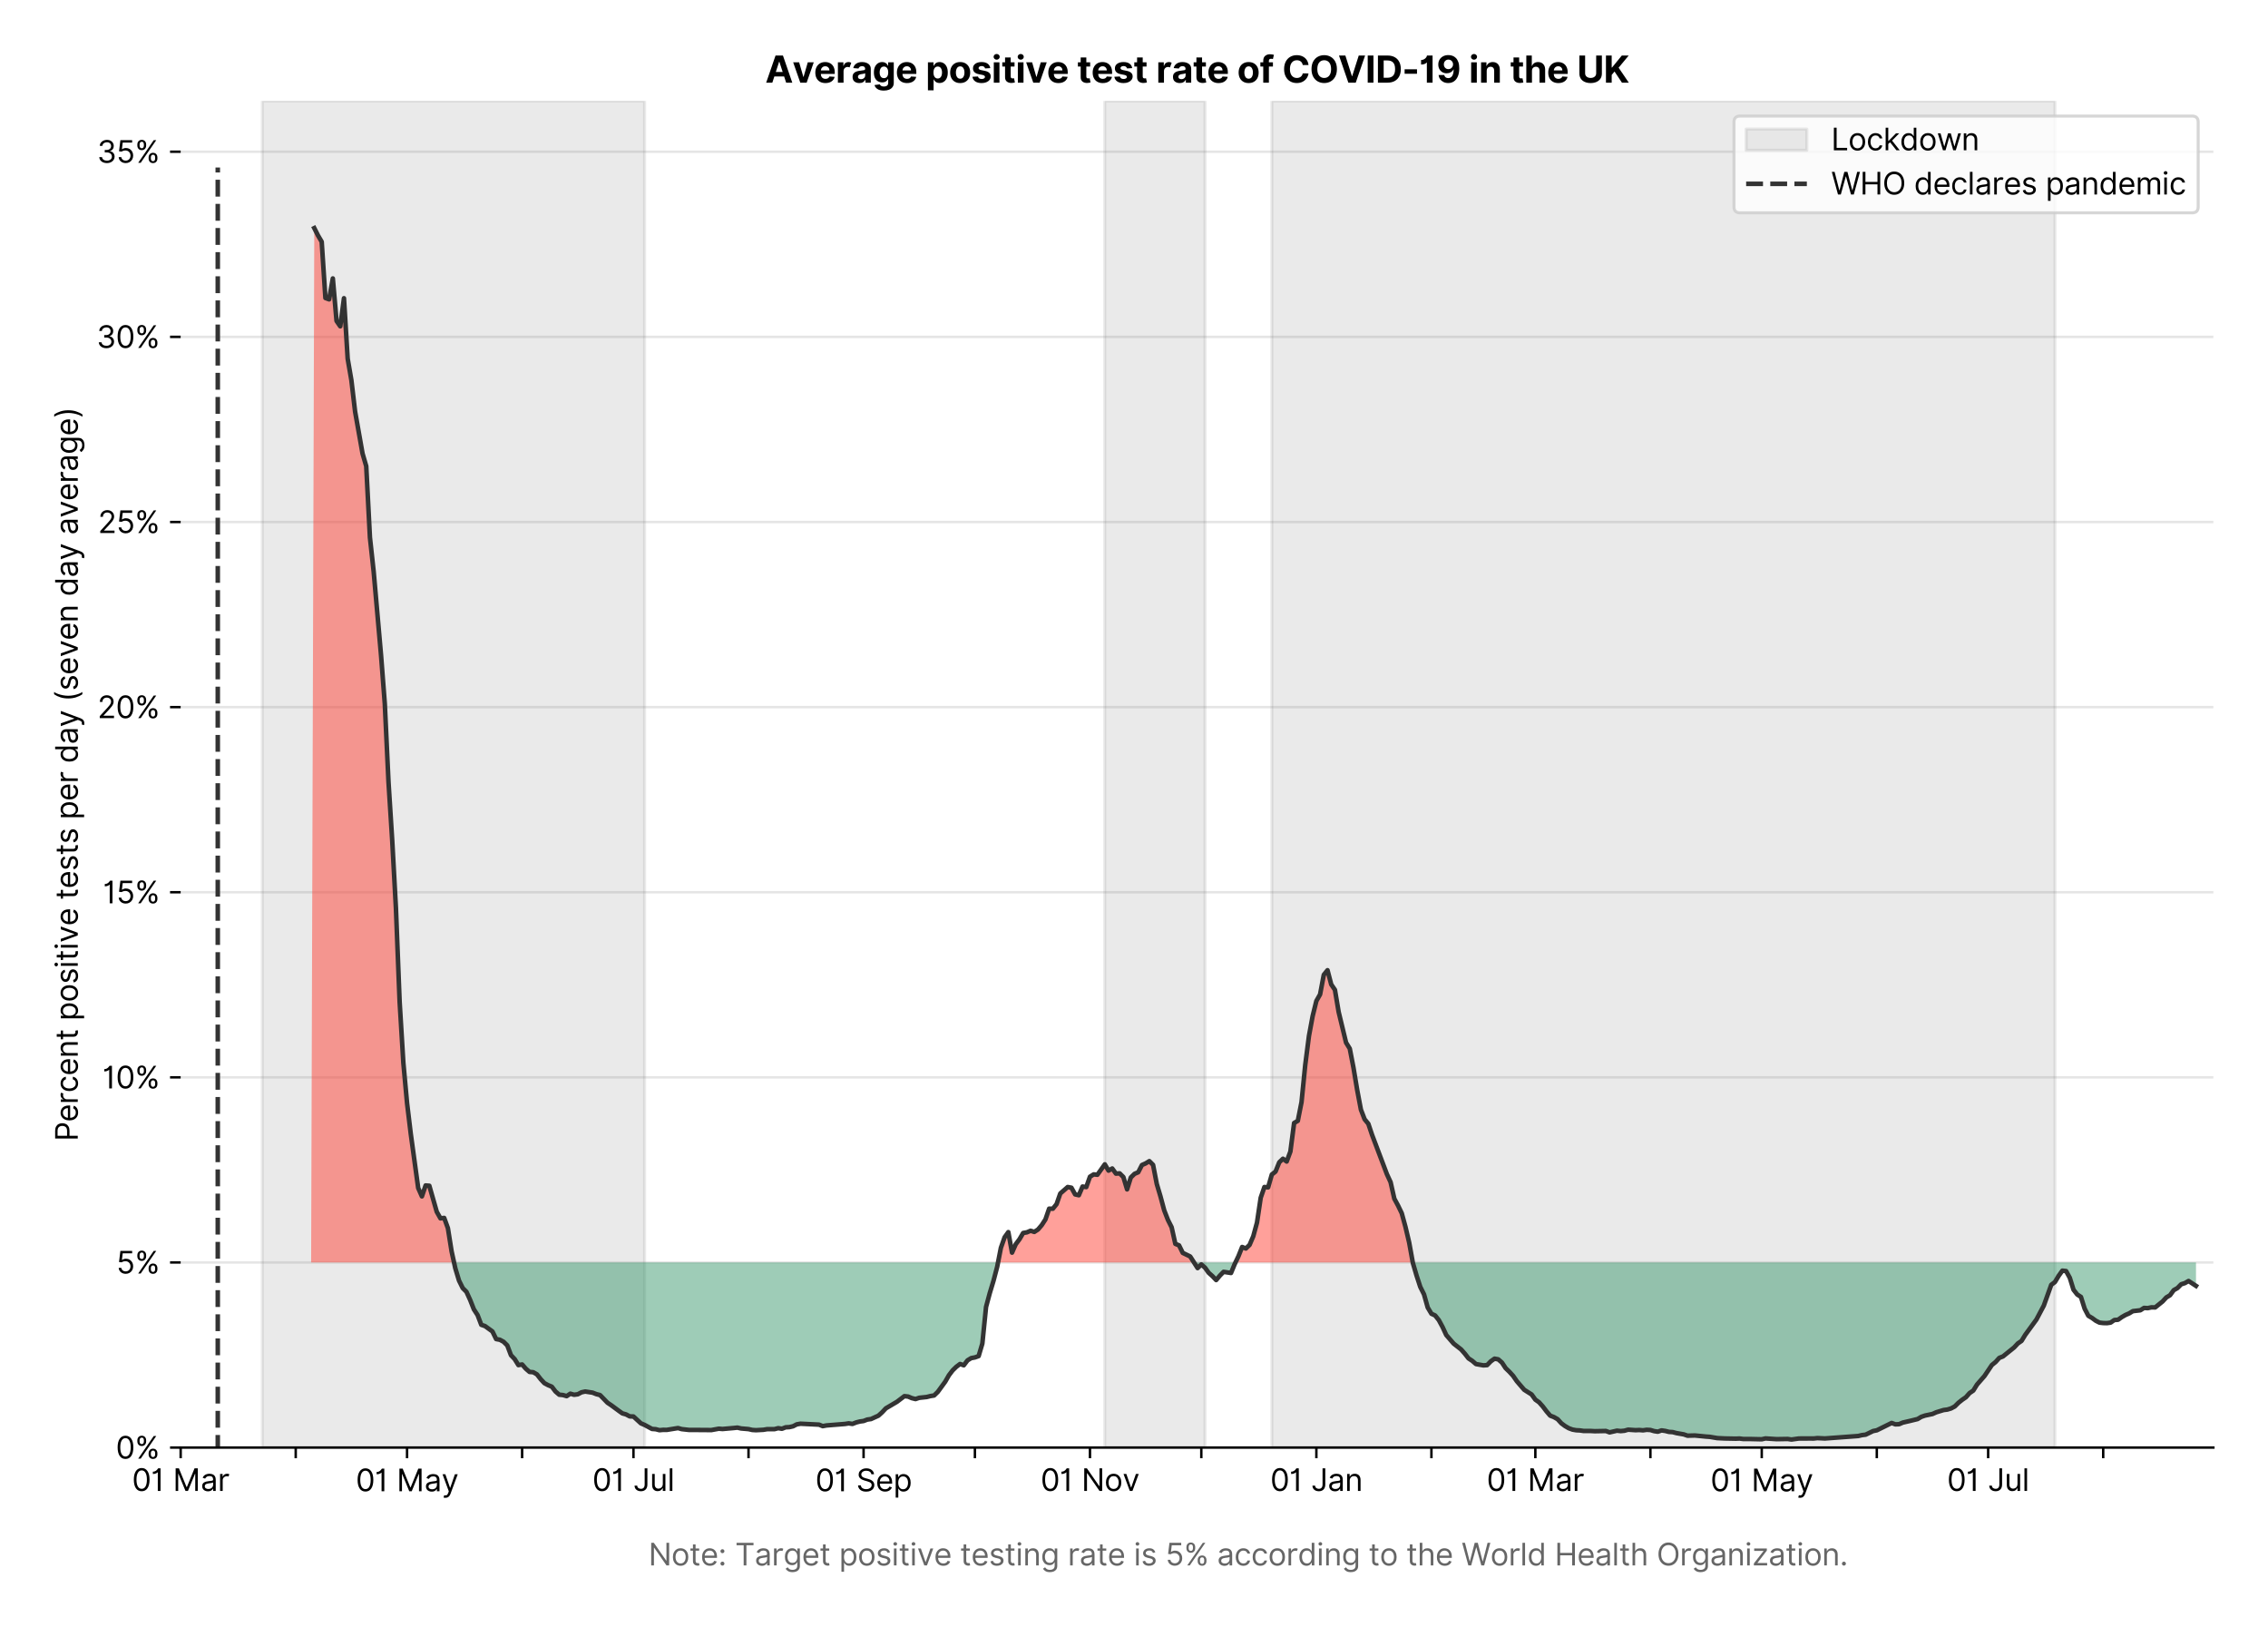 <?xml version="1.0" encoding="utf-8" standalone="no"?>
<!DOCTYPE svg PUBLIC "-//W3C//DTD SVG 1.1//EN"
  "http://www.w3.org/Graphics/SVG/1.1/DTD/svg11.dtd">
<svg version="1.1" viewBox="0 0 747.112 535.712" xmlns="http://www.w3.org/2000/svg" xmlns:xlink="http://www.w3.org/1999/xlink">
 <defs>
  <style type="text/css">*{stroke-linecap:butt;stroke-linejoin:round;}</style>
 </defs>
 <g id="figure_1">
  <g id="patch_1">
   <path d="M 0 535.712 
L 747.112 535.712 
L 747.112 0 
L 0 0 
z
" style="fill:#ffffff;"/>
  </g>
  <g id="axes_1">
   <g id="patch_2">
    <path d="M 59.513 476.745 
L 729.112 476.745 
L 729.112 33.225 
L 59.513 33.225 
z
" style="fill:#ffffff;"/>
   </g>
   <g id="matplotlib.axis_1">
    <g id="xtick_1">
     <g id="line2d_1">
      <defs>
       <path d="M 0 0 
L 0 3.5 
" id="mfe9ca34e3d" style="stroke:#000000;stroke-width:0.8;"/>
      </defs>
      <g>
       <use style="stroke:#000000;stroke-width:0.8;" x="59.513" xlink:href="#mfe9ca34e3d" y="476.745"/>
      </g>
     </g>
     <g id="text_1">
      <!-- 01 Mar -->
      <g transform="translate(43.476 491.018)scale(0.1 -0.1)">
       <defs>
        <path d="M 2000 -64 
Q 1230 -64 806 561 
Q 382 1186 382 2327 
Q 382 3459 809 4088 
Q 1236 4718 2000 4718 
Q 2764 4718 3191 4088 
Q 3618 3459 3618 2327 
Q 3618 1186 3194 561 
Q 2771 -64 2000 -64 
z
M 2000 436 
Q 2509 436 2791 927 
Q 3073 1418 3073 2327 
Q 3073 3234 2789 3730 
Q 2505 4227 2000 4227 
Q 1496 4227 1211 3730 
Q 927 3234 927 2327 
Q 927 1418 1210 927 
Q 1493 436 2000 436 
z
" id="Inter-Regular-30" transform="scale(0.016)"/>
        <path d="M 1973 4655 
L 1973 0 
L 1409 0 
L 1409 3836 
L 1373 3836 
Q 1341 3773 1209 3692 
Q 1077 3611 868 3551 
Q 659 3491 391 3491 
L 391 3964 
Q 661 3964 859 4061 
Q 1057 4159 1190 4291 
Q 1323 4423 1392 4529 
Q 1461 4636 1473 4655 
L 1973 4655 
z
" id="Inter-Regular-31" transform="scale(0.016)"/>
        <path id="Inter-Regular-20" transform="scale(0.016)"/>
        <path d="M 564 4655 
L 1236 4655 
L 2818 791 
L 2873 791 
L 4455 4655 
L 5127 4655 
L 5127 0 
L 4600 0 
L 4600 3536 
L 4555 3536 
L 3100 0 
L 2591 0 
L 1136 3536 
L 1091 3536 
L 1091 0 
L 564 0 
L 564 4655 
z
" id="Inter-Regular-4d" transform="scale(0.016)"/>
        <path d="M 1518 -82 
Q 1186 -82 916 44 
Q 646 170 486 410 
Q 327 650 327 991 
Q 327 1291 445 1478 
Q 564 1666 761 1773 
Q 959 1880 1199 1933 
Q 1439 1986 1682 2018 
Q 2000 2059 2199 2080 
Q 2398 2102 2490 2154 
Q 2582 2207 2582 2336 
L 2582 2355 
Q 2582 2691 2399 2877 
Q 2216 3064 1846 3064 
Q 1461 3064 1243 2895 
Q 1025 2727 936 2536 
L 427 2718 
Q 564 3036 792 3214 
Q 1021 3393 1292 3464 
Q 1564 3536 1827 3536 
Q 1996 3536 2215 3496 
Q 2434 3457 2640 3334 
Q 2846 3211 2982 2963 
Q 3118 2716 3118 2300 
L 3118 0 
L 2582 0 
L 2582 473 
L 2555 473 
Q 2500 359 2373 229 
Q 2246 100 2034 9 
Q 1823 -82 1518 -82 
z
M 1600 400 
Q 1918 400 2137 525 
Q 2357 650 2469 847 
Q 2582 1045 2582 1264 
L 2582 1755 
Q 2548 1714 2433 1681 
Q 2318 1648 2169 1624 
Q 2021 1600 1881 1583 
Q 1741 1566 1655 1555 
Q 1446 1527 1265 1467 
Q 1084 1407 974 1287 
Q 864 1168 864 964 
Q 864 684 1072 542 
Q 1280 400 1600 400 
z
" id="Inter-Regular-61" transform="scale(0.016)"/>
        <path d="M 491 0 
L 491 3491 
L 1009 3491 
L 1009 2964 
L 1046 2964 
Q 1139 3223 1389 3384 
Q 1639 3545 1955 3545 
Q 2100 3545 2209 3511 
Q 2318 3477 2400 3418 
L 2218 2964 
Q 2161 2993 2085 3010 
Q 2009 3027 1909 3027 
Q 1527 3027 1277 2794 
Q 1027 2561 1027 2209 
L 1027 0 
L 491 0 
z
" id="Inter-Regular-72" transform="scale(0.016)"/>
       </defs>
       <use xlink:href="#Inter-Regular-30"/>
       <use x="62.5" xlink:href="#Inter-Regular-31"/>
       <use x="106.676" xlink:href="#Inter-Regular-20"/>
       <use x="134.801" xlink:href="#Inter-Regular-4d"/>
       <use x="225.994" xlink:href="#Inter-Regular-61"/>
       <use x="282.386" xlink:href="#Inter-Regular-72"/>
      </g>
     </g>
    </g>
    <g id="xtick_2">
     <g id="line2d_2">
      <g>
       <use style="stroke:#000000;stroke-width:0.8;" x="97.413" xlink:href="#mfe9ca34e3d" y="476.745"/>
      </g>
     </g>
    </g>
    <g id="xtick_3">
     <g id="line2d_3">
      <g>
       <use style="stroke:#000000;stroke-width:0.8;" x="134.092" xlink:href="#mfe9ca34e3d" y="476.745"/>
      </g>
     </g>
     <g id="text_2">
      <!-- 01 May -->
      <g transform="translate(117.189 491.117)scale(0.1 -0.1)">
       <defs>
        <path d="M 818 -1355 
Q 682 -1355 575 -1333 
Q 468 -1311 427 -1291 
L 564 -818 
Q 857 -893 1053 -814 
Q 1250 -736 1391 -345 
L 1509 -18 
L 218 3491 
L 800 3491 
L 1764 709 
L 1800 709 
L 2764 3491 
L 3346 3491 
L 1846 -564 
Q 1550 -1355 818 -1355 
z
" id="Inter-Regular-79" transform="scale(0.016)"/>
       </defs>
       <use xlink:href="#Inter-Regular-30"/>
       <use x="62.5" xlink:href="#Inter-Regular-31"/>
       <use x="106.676" xlink:href="#Inter-Regular-20"/>
       <use x="134.801" xlink:href="#Inter-Regular-4d"/>
       <use x="225.994" xlink:href="#Inter-Regular-61"/>
       <use x="282.386" xlink:href="#Inter-Regular-79"/>
      </g>
     </g>
    </g>
    <g id="xtick_4">
     <g id="line2d_4">
      <g>
       <use style="stroke:#000000;stroke-width:0.8;" x="171.993" xlink:href="#mfe9ca34e3d" y="476.745"/>
      </g>
     </g>
    </g>
    <g id="xtick_5">
     <g id="line2d_5">
      <g>
       <use style="stroke:#000000;stroke-width:0.8;" x="208.671" xlink:href="#mfe9ca34e3d" y="476.745"/>
      </g>
     </g>
     <g id="text_3">
      <!-- 01 Jul -->
      <g transform="translate(195.128 491.018)scale(0.1 -0.1)">
       <defs>
        <path d="M 2346 4655 
L 2909 4655 
L 2909 1327 
Q 2909 657 2549 296 
Q 2189 -64 1582 -64 
Q 1200 -64 902 76 
Q 605 216 434 475 
Q 264 734 264 1091 
L 818 1091 
Q 818 795 1034 615 
Q 1250 436 1582 436 
Q 1948 436 2147 664 
Q 2346 893 2346 1327 
L 2346 4655 
z
" id="Inter-Regular-4a" transform="scale(0.016)"/>
        <path d="M 2691 1427 
L 2691 3491 
L 3227 3491 
L 3227 0 
L 2691 0 
L 2691 591 
L 2655 591 
Q 2532 325 2273 140 
Q 2014 -45 1618 -45 
Q 1127 -45 809 280 
Q 491 605 491 1273 
L 491 3491 
L 1027 3491 
L 1027 1309 
Q 1027 927 1242 700 
Q 1457 473 1791 473 
Q 1991 473 2199 575 
Q 2407 677 2549 888 
Q 2691 1100 2691 1427 
z
" id="Inter-Regular-75" transform="scale(0.016)"/>
        <path d="M 1027 4655 
L 1027 0 
L 491 0 
L 491 4655 
L 1027 4655 
z
" id="Inter-Regular-6c" transform="scale(0.016)"/>
       </defs>
       <use xlink:href="#Inter-Regular-30"/>
       <use x="62.5" xlink:href="#Inter-Regular-31"/>
       <use x="106.676" xlink:href="#Inter-Regular-20"/>
       <use x="134.801" xlink:href="#Inter-Regular-4a"/>
       <use x="189.063" xlink:href="#Inter-Regular-75"/>
       <use x="247.159" xlink:href="#Inter-Regular-6c"/>
      </g>
     </g>
    </g>
    <g id="xtick_6">
     <g id="line2d_6">
      <g>
       <use style="stroke:#000000;stroke-width:0.8;" x="246.572" xlink:href="#mfe9ca34e3d" y="476.745"/>
      </g>
     </g>
    </g>
    <g id="xtick_7">
     <g id="line2d_7">
      <g>
       <use style="stroke:#000000;stroke-width:0.8;" x="284.473" xlink:href="#mfe9ca34e3d" y="476.745"/>
      </g>
     </g>
     <g id="text_4">
      <!-- 01 Sep -->
      <g transform="translate(268.586 491.117)scale(0.1 -0.1)">
       <defs>
        <path d="M 3109 3491 
Q 3068 3836 2777 4027 
Q 2486 4218 2064 4218 
Q 1600 4218 1318 3999 
Q 1036 3780 1036 3445 
Q 1036 3195 1189 3042 
Q 1343 2889 1553 2803 
Q 1764 2718 1936 2673 
L 2409 2545 
Q 2591 2498 2815 2414 
Q 3039 2330 3244 2185 
Q 3450 2041 3584 1816 
Q 3718 1591 3718 1264 
Q 3718 886 3521 581 
Q 3325 277 2949 97 
Q 2573 -82 2036 -82 
Q 1286 -82 845 272 
Q 405 627 364 1200 
L 946 1200 
Q 968 936 1124 764 
Q 1280 593 1519 510 
Q 1759 427 2036 427 
Q 2359 427 2616 533 
Q 2873 639 3023 828 
Q 3173 1018 3173 1273 
Q 3173 1505 3043 1650 
Q 2914 1795 2702 1886 
Q 2491 1977 2246 2045 
L 1673 2209 
Q 1127 2366 809 2657 
Q 491 2948 491 3418 
Q 491 3809 703 4101 
Q 916 4393 1276 4555 
Q 1636 4718 2082 4718 
Q 2532 4718 2882 4558 
Q 3232 4398 3437 4120 
Q 3643 3843 3655 3491 
L 3109 3491 
z
" id="Inter-Regular-53" transform="scale(0.016)"/>
        <path d="M 1955 -73 
Q 1450 -73 1085 151 
Q 721 375 524 778 
Q 327 1182 327 1718 
Q 327 2255 524 2665 
Q 721 3075 1074 3305 
Q 1427 3536 1900 3536 
Q 2173 3536 2439 3445 
Q 2705 3355 2923 3151 
Q 3141 2948 3270 2614 
Q 3400 2280 3400 1791 
L 3400 1564 
L 866 1564 
Q 884 1005 1183 707 
Q 1482 409 1955 409 
Q 2271 409 2498 545 
Q 2725 682 2827 955 
L 3346 809 
Q 3223 414 2854 170 
Q 2486 -73 1955 -73 
z
M 866 2027 
L 2855 2027 
Q 2855 2470 2595 2762 
Q 2336 3055 1900 3055 
Q 1593 3055 1368 2911 
Q 1143 2768 1013 2533 
Q 884 2298 866 2027 
z
" id="Inter-Regular-65" transform="scale(0.016)"/>
        <path d="M 491 -1309 
L 491 3491 
L 1009 3491 
L 1009 2936 
L 1073 2936 
Q 1132 3027 1237 3169 
Q 1343 3311 1542 3423 
Q 1741 3536 2082 3536 
Q 2523 3536 2859 3315 
Q 3196 3095 3384 2690 
Q 3573 2286 3573 1736 
Q 3573 1182 3384 776 
Q 3196 370 2861 148 
Q 2527 -73 2091 -73 
Q 1755 -73 1552 39 
Q 1350 152 1241 296 
Q 1132 441 1073 536 
L 1027 536 
L 1027 -1309 
L 491 -1309 
z
M 1018 1745 
Q 1018 1152 1276 780 
Q 1534 409 2018 409 
Q 2355 409 2581 587 
Q 2807 766 2921 1069 
Q 3036 1373 3036 1745 
Q 3036 2114 2923 2410 
Q 2811 2707 2585 2881 
Q 2359 3055 2018 3055 
Q 1527 3055 1272 2693 
Q 1018 2332 1018 1745 
z
" id="Inter-Regular-70" transform="scale(0.016)"/>
       </defs>
       <use xlink:href="#Inter-Regular-30"/>
       <use x="62.5" xlink:href="#Inter-Regular-31"/>
       <use x="106.676" xlink:href="#Inter-Regular-20"/>
       <use x="134.801" xlink:href="#Inter-Regular-53"/>
       <use x="198.58" xlink:href="#Inter-Regular-65"/>
       <use x="256.818" xlink:href="#Inter-Regular-70"/>
      </g>
     </g>
    </g>
    <g id="xtick_8">
     <g id="line2d_8">
      <g>
       <use style="stroke:#000000;stroke-width:0.8;" x="321.152" xlink:href="#mfe9ca34e3d" y="476.745"/>
      </g>
     </g>
    </g>
    <g id="xtick_9">
     <g id="line2d_9">
      <g>
       <use style="stroke:#000000;stroke-width:0.8;" x="359.053" xlink:href="#mfe9ca34e3d" y="476.745"/>
      </g>
     </g>
     <g id="text_5">
      <!-- 01 Nov -->
      <g transform="translate(342.782 491.018)scale(0.1 -0.1)">
       <defs>
        <path d="M 4255 4655 
L 4255 0 
L 3709 0 
L 1173 3655 
L 1127 3655 
L 1127 0 
L 564 0 
L 564 4655 
L 1109 4655 
L 3655 991 
L 3700 991 
L 3700 4655 
L 4255 4655 
z
" id="Inter-Regular-4e" transform="scale(0.016)"/>
        <path d="M 1909 -73 
Q 1436 -73 1080 152 
Q 725 377 526 781 
Q 327 1186 327 1727 
Q 327 2273 526 2679 
Q 725 3086 1080 3311 
Q 1436 3536 1909 3536 
Q 2382 3536 2737 3311 
Q 3093 3086 3292 2679 
Q 3491 2273 3491 1727 
Q 3491 1186 3292 781 
Q 3093 377 2737 152 
Q 2382 -73 1909 -73 
z
M 1909 409 
Q 2268 409 2500 593 
Q 2732 777 2843 1077 
Q 2955 1377 2955 1727 
Q 2955 2077 2843 2379 
Q 2732 2682 2500 2868 
Q 2268 3055 1909 3055 
Q 1550 3055 1318 2868 
Q 1086 2682 975 2379 
Q 864 2077 864 1727 
Q 864 1377 975 1077 
Q 1086 777 1318 593 
Q 1550 409 1909 409 
z
" id="Inter-Regular-6f" transform="scale(0.016)"/>
        <path d="M 3346 3491 
L 2055 0 
L 1509 0 
L 218 3491 
L 800 3491 
L 1764 709 
L 1800 709 
L 2764 3491 
L 3346 3491 
z
" id="Inter-Regular-76" transform="scale(0.016)"/>
       </defs>
       <use xlink:href="#Inter-Regular-30"/>
       <use x="62.5" xlink:href="#Inter-Regular-31"/>
       <use x="106.676" xlink:href="#Inter-Regular-20"/>
       <use x="134.801" xlink:href="#Inter-Regular-4e"/>
       <use x="210.085" xlink:href="#Inter-Regular-6f"/>
       <use x="269.744" xlink:href="#Inter-Regular-76"/>
      </g>
     </g>
    </g>
    <g id="xtick_10">
     <g id="line2d_10">
      <g>
       <use style="stroke:#000000;stroke-width:0.8;" x="395.731" xlink:href="#mfe9ca34e3d" y="476.745"/>
      </g>
     </g>
    </g>
    <g id="xtick_11">
     <g id="line2d_11">
      <g>
       <use style="stroke:#000000;stroke-width:0.8;" x="433.632" xlink:href="#mfe9ca34e3d" y="476.745"/>
      </g>
     </g>
     <g id="text_6">
      <!-- 01 Jan -->
      <g transform="translate(418.433 491.018)scale(0.1 -0.1)">
       <defs>
        <path d="M 1027 2100 
L 1027 0 
L 491 0 
L 491 3491 
L 1009 3491 
L 1009 2945 
L 1055 2945 
Q 1177 3211 1427 3373 
Q 1677 3536 2073 3536 
Q 2602 3536 2928 3211 
Q 3255 2886 3255 2218 
L 3255 0 
L 2718 0 
L 2718 2182 
Q 2718 2593 2504 2824 
Q 2291 3055 1918 3055 
Q 1534 3055 1280 2806 
Q 1027 2557 1027 2100 
z
" id="Inter-Regular-6e" transform="scale(0.016)"/>
       </defs>
       <use xlink:href="#Inter-Regular-30"/>
       <use x="62.5" xlink:href="#Inter-Regular-31"/>
       <use x="106.676" xlink:href="#Inter-Regular-20"/>
       <use x="134.801" xlink:href="#Inter-Regular-4a"/>
       <use x="189.063" xlink:href="#Inter-Regular-61"/>
       <use x="245.455" xlink:href="#Inter-Regular-6e"/>
      </g>
     </g>
    </g>
    <g id="xtick_12">
     <g id="line2d_12">
      <g>
       <use style="stroke:#000000;stroke-width:0.8;" x="471.533" xlink:href="#mfe9ca34e3d" y="476.745"/>
      </g>
     </g>
    </g>
    <g id="xtick_13">
     <g id="line2d_13">
      <g>
       <use style="stroke:#000000;stroke-width:0.8;" x="505.766" xlink:href="#mfe9ca34e3d" y="476.745"/>
      </g>
     </g>
     <g id="text_7">
      <!-- 01 Mar -->
      <g transform="translate(489.729 491.018)scale(0.1 -0.1)">
       <use xlink:href="#Inter-Regular-30"/>
       <use x="62.5" xlink:href="#Inter-Regular-31"/>
       <use x="106.676" xlink:href="#Inter-Regular-20"/>
       <use x="134.801" xlink:href="#Inter-Regular-4d"/>
       <use x="225.994" xlink:href="#Inter-Regular-61"/>
       <use x="282.386" xlink:href="#Inter-Regular-72"/>
      </g>
     </g>
    </g>
    <g id="xtick_14">
     <g id="line2d_14">
      <g>
       <use style="stroke:#000000;stroke-width:0.8;" x="543.667" xlink:href="#mfe9ca34e3d" y="476.745"/>
      </g>
     </g>
    </g>
    <g id="xtick_15">
     <g id="line2d_15">
      <g>
       <use style="stroke:#000000;stroke-width:0.8;" x="580.346" xlink:href="#mfe9ca34e3d" y="476.745"/>
      </g>
     </g>
     <g id="text_8">
      <!-- 01 May -->
      <g transform="translate(563.442 491.117)scale(0.1 -0.1)">
       <use xlink:href="#Inter-Regular-30"/>
       <use x="62.5" xlink:href="#Inter-Regular-31"/>
       <use x="106.676" xlink:href="#Inter-Regular-20"/>
       <use x="134.801" xlink:href="#Inter-Regular-4d"/>
       <use x="225.994" xlink:href="#Inter-Regular-61"/>
       <use x="282.386" xlink:href="#Inter-Regular-79"/>
      </g>
     </g>
    </g>
    <g id="xtick_16">
     <g id="line2d_16">
      <g>
       <use style="stroke:#000000;stroke-width:0.8;" x="618.247" xlink:href="#mfe9ca34e3d" y="476.745"/>
      </g>
     </g>
    </g>
    <g id="xtick_17">
     <g id="line2d_17">
      <g>
       <use style="stroke:#000000;stroke-width:0.8;" x="654.925" xlink:href="#mfe9ca34e3d" y="476.745"/>
      </g>
     </g>
     <g id="text_9">
      <!-- 01 Jul -->
      <g transform="translate(641.381 491.018)scale(0.1 -0.1)">
       <use xlink:href="#Inter-Regular-30"/>
       <use x="62.5" xlink:href="#Inter-Regular-31"/>
       <use x="106.676" xlink:href="#Inter-Regular-20"/>
       <use x="134.801" xlink:href="#Inter-Regular-4a"/>
       <use x="189.063" xlink:href="#Inter-Regular-75"/>
       <use x="247.159" xlink:href="#Inter-Regular-6c"/>
      </g>
     </g>
    </g>
    <g id="xtick_18">
     <g id="line2d_18">
      <g>
       <use style="stroke:#000000;stroke-width:0.8;" x="692.826" xlink:href="#mfe9ca34e3d" y="476.745"/>
      </g>
     </g>
    </g>
    <g id="text_10">
     <!--  -->
     <g style="fill:#666666;" transform="translate(394.312 504.507)scale(0.1 -0.1)"/>
     <!--             Note: Target positive testing rate is 5% according to the World Health Organization. -->
     <g style="fill:#666666;" transform="translate(179.866 515.553)scale(0.1 -0.1)">
      <defs>
       <path d="M 2009 3491 
L 2009 3036 
L 1264 3036 
L 1264 1000 
Q 1264 773 1331 660 
Q 1398 548 1503 510 
Q 1609 473 1727 473 
Q 1816 473 1873 483 
Q 1930 493 1964 500 
L 2073 18 
Q 2018 -2 1920 -23 
Q 1823 -45 1673 -45 
Q 1446 -45 1228 52 
Q 1011 150 869 350 
Q 727 550 727 855 
L 727 3036 
L 200 3036 
L 200 3491 
L 727 3491 
L 727 4327 
L 1264 4327 
L 1264 3491 
L 2009 3491 
z
" id="Inter-Regular-74" transform="scale(0.016)"/>
       <path d="M 882 -36 
Q 714 -36 593 84 
Q 473 205 473 373 
Q 473 541 593 661 
Q 714 782 882 782 
Q 1050 782 1170 661 
Q 1291 541 1291 373 
Q 1291 205 1170 84 
Q 1050 -36 882 -36 
z
M 882 2524 
Q 714 2524 593 2644 
Q 473 2765 473 2933 
Q 473 3101 593 3221 
Q 714 3342 882 3342 
Q 1050 3342 1170 3221 
Q 1291 3101 1291 2933 
Q 1291 2765 1170 2644 
Q 1050 2524 882 2524 
z
" id="Inter-Regular-3a" transform="scale(0.016)"/>
       <path d="M 309 4155 
L 309 4655 
L 3800 4655 
L 3800 4155 
L 2336 4155 
L 2336 0 
L 1773 0 
L 1773 4155 
L 309 4155 
z
" id="Inter-Regular-54" transform="scale(0.016)"/>
       <path d="M 1900 -1382 
Q 1316 -1382 976 -1169 
Q 636 -957 473 -682 
L 900 -382 
Q 973 -477 1084 -601 
Q 1196 -725 1390 -817 
Q 1584 -909 1900 -909 
Q 2323 -909 2598 -704 
Q 2873 -500 2873 -64 
L 2873 645 
L 2827 645 
Q 2768 550 2660 410 
Q 2552 270 2351 162 
Q 2150 55 1809 55 
Q 1386 55 1051 255 
Q 716 455 521 836 
Q 327 1218 327 1764 
Q 327 2300 516 2699 
Q 705 3098 1041 3317 
Q 1377 3536 1818 3536 
Q 2159 3536 2360 3423 
Q 2561 3311 2669 3169 
Q 2777 3027 2836 2936 
L 2891 2936 
L 2891 3491 
L 3409 3491 
L 3409 -100 
Q 3409 -550 3205 -833 
Q 3002 -1116 2660 -1249 
Q 2318 -1382 1900 -1382 
z
M 1882 536 
Q 2366 536 2624 864 
Q 2882 1193 2882 1773 
Q 2882 2339 2627 2697 
Q 2373 3055 1882 3055 
Q 1541 3055 1315 2882 
Q 1089 2709 976 2418 
Q 864 2127 864 1773 
Q 864 1227 1120 881 
Q 1377 536 1882 536 
z
" id="Inter-Regular-67" transform="scale(0.016)"/>
       <path d="M 2964 2709 
L 2482 2573 
Q 2411 2755 2245 2914 
Q 2080 3073 1727 3073 
Q 1407 3073 1194 2926 
Q 982 2780 982 2555 
Q 982 2355 1127 2239 
Q 1273 2123 1582 2045 
L 2100 1918 
Q 3027 1691 3027 973 
Q 3027 673 2855 436 
Q 2684 200 2377 63 
Q 2071 -73 1664 -73 
Q 1130 -73 780 159 
Q 430 391 336 836 
L 846 964 
Q 989 400 1655 400 
Q 2030 400 2251 560 
Q 2473 720 2473 945 
Q 2473 1316 1955 1436 
L 1373 1573 
Q 893 1686 669 1926 
Q 446 2166 446 2527 
Q 446 2823 613 3050 
Q 780 3277 1069 3406 
Q 1359 3536 1727 3536 
Q 2246 3536 2542 3309 
Q 2839 3082 2964 2709 
z
" id="Inter-Regular-73" transform="scale(0.016)"/>
       <path d="M 491 0 
L 491 3491 
L 1027 3491 
L 1027 0 
L 491 0 
z
M 764 4073 
Q 607 4073 494 4179 
Q 382 4286 382 4436 
Q 382 4586 494 4693 
Q 607 4800 764 4800 
Q 921 4800 1033 4693 
Q 1146 4586 1146 4436 
Q 1146 4286 1033 4179 
Q 921 4073 764 4073 
z
" id="Inter-Regular-69" transform="scale(0.016)"/>
       <path d="M 1936 -64 
Q 1536 -64 1216 95 
Q 896 255 702 532 
Q 509 809 491 1164 
L 1036 1164 
Q 1068 848 1324 642 
Q 1580 436 1936 436 
Q 2223 436 2447 570 
Q 2671 705 2799 940 
Q 2927 1175 2927 1473 
Q 2927 1777 2794 2017 
Q 2661 2257 2429 2395 
Q 2198 2534 1900 2536 
Q 1686 2539 1461 2472 
Q 1236 2405 1091 2300 
L 564 2364 
L 846 4655 
L 3264 4655 
L 3264 4155 
L 1318 4155 
L 1155 2782 
L 1182 2782 
Q 1325 2895 1541 2970 
Q 1757 3045 1991 3045 
Q 2418 3045 2753 2842 
Q 3089 2639 3281 2286 
Q 3473 1934 3473 1482 
Q 3473 1036 3274 687 
Q 3075 339 2727 137 
Q 2380 -64 1936 -64 
z
" id="Inter-Regular-35" transform="scale(0.016)"/>
       <path d="M 2855 873 
L 2855 1118 
Q 2855 1373 2960 1585 
Q 3066 1798 3269 1926 
Q 3473 2055 3764 2055 
Q 4059 2055 4259 1926 
Q 4459 1798 4561 1585 
Q 4664 1373 4664 1118 
L 4664 873 
Q 4664 618 4560 405 
Q 4457 193 4256 64 
Q 4055 -64 3764 -64 
Q 3468 -64 3266 64 
Q 3064 193 2959 405 
Q 2855 618 2855 873 
z
M 536 3536 
L 536 3782 
Q 536 4036 642 4248 
Q 748 4461 951 4589 
Q 1155 4718 1446 4718 
Q 1741 4718 1941 4589 
Q 2141 4461 2243 4248 
Q 2346 4036 2346 3782 
L 2346 3536 
Q 2346 3282 2242 3069 
Q 2139 2857 1937 2728 
Q 1736 2600 1446 2600 
Q 1150 2600 948 2728 
Q 746 2857 641 3069 
Q 536 3282 536 3536 
z
M 709 0 
L 3909 4655 
L 4427 4655 
L 1227 0 
L 709 0 
z
M 3318 1118 
L 3318 873 
Q 3318 661 3418 494 
Q 3518 327 3764 327 
Q 4002 327 4101 494 
Q 4200 661 4200 873 
L 4200 1118 
Q 4200 1330 4104 1497 
Q 4009 1664 3764 1664 
Q 3525 1664 3421 1497 
Q 3318 1330 3318 1118 
z
M 1000 3782 
L 1000 3536 
Q 1000 3325 1100 3158 
Q 1200 2991 1446 2991 
Q 1684 2991 1783 3158 
Q 1882 3325 1882 3536 
L 1882 3782 
Q 1882 3993 1786 4160 
Q 1691 4327 1446 4327 
Q 1207 4327 1103 4160 
Q 1000 3993 1000 3782 
z
" id="Inter-Regular-25" transform="scale(0.016)"/>
       <path d="M 1909 -73 
Q 1418 -73 1063 159 
Q 709 391 518 798 
Q 327 1205 327 1727 
Q 327 2259 524 2667 
Q 721 3075 1074 3305 
Q 1427 3536 1900 3536 
Q 2268 3536 2563 3400 
Q 2859 3264 3047 3018 
Q 3236 2773 3282 2445 
L 2746 2445 
Q 2684 2684 2474 2869 
Q 2264 3055 1909 3055 
Q 1439 3055 1151 2697 
Q 864 2339 864 1745 
Q 864 1139 1148 774 
Q 1432 409 1909 409 
Q 2223 409 2447 570 
Q 2671 732 2746 1018 
L 3282 1018 
Q 3236 709 3058 462 
Q 2880 216 2588 71 
Q 2296 -73 1909 -73 
z
" id="Inter-Regular-63" transform="scale(0.016)"/>
       <path d="M 1809 -73 
Q 1373 -73 1039 148 
Q 705 370 516 776 
Q 327 1182 327 1736 
Q 327 2286 516 2690 
Q 705 3095 1041 3315 
Q 1377 3536 1818 3536 
Q 2159 3536 2358 3423 
Q 2557 3311 2662 3169 
Q 2768 3027 2827 2936 
L 2873 2936 
L 2873 4655 
L 3409 4655 
L 3409 0 
L 2891 0 
L 2891 536 
L 2827 536 
Q 2768 441 2659 296 
Q 2550 152 2348 39 
Q 2146 -73 1809 -73 
z
M 1882 409 
Q 2366 409 2624 780 
Q 2882 1152 2882 1745 
Q 2882 2332 2627 2693 
Q 2373 3055 1882 3055 
Q 1541 3055 1315 2881 
Q 1089 2707 976 2410 
Q 864 2114 864 1745 
Q 864 1373 978 1069 
Q 1093 766 1319 587 
Q 1546 409 1882 409 
z
" id="Inter-Regular-64" transform="scale(0.016)"/>
       <path d="M 1027 2100 
L 1027 0 
L 491 0 
L 491 4655 
L 1027 4655 
L 1027 2945 
L 1073 2945 
Q 1196 3216 1442 3376 
Q 1689 3536 2100 3536 
Q 2636 3536 2963 3213 
Q 3291 2891 3291 2218 
L 3291 0 
L 2755 0 
L 2755 2182 
Q 2755 2598 2540 2826 
Q 2325 3055 1946 3055 
Q 1548 3055 1287 2806 
Q 1027 2557 1027 2100 
z
" id="Inter-Regular-68" transform="scale(0.016)"/>
       <path d="M 1409 0 
L 136 4655 
L 709 4655 
L 1682 864 
L 1727 864 
L 2718 4655 
L 3355 4655 
L 4346 864 
L 4391 864 
L 5364 4655 
L 5936 4655 
L 4664 0 
L 4082 0 
L 3055 3709 
L 3018 3709 
L 1991 0 
L 1409 0 
z
" id="Inter-Regular-57" transform="scale(0.016)"/>
       <path d="M 564 0 
L 564 4655 
L 1127 4655 
L 1127 2582 
L 3609 2582 
L 3609 4655 
L 4173 4655 
L 4173 0 
L 3609 0 
L 3609 2082 
L 1127 2082 
L 1127 0 
L 564 0 
z
" id="Inter-Regular-48" transform="scale(0.016)"/>
       <path d="M 4491 2327 
Q 4491 1591 4225 1054 
Q 3959 518 3495 227 
Q 3032 -64 2436 -64 
Q 1841 -64 1377 227 
Q 914 518 648 1054 
Q 382 1591 382 2327 
Q 382 3064 648 3600 
Q 914 4136 1377 4427 
Q 1841 4718 2436 4718 
Q 3032 4718 3495 4427 
Q 3959 4136 4225 3600 
Q 4491 3064 4491 2327 
z
M 3946 2327 
Q 3946 2932 3744 3348 
Q 3543 3764 3201 3977 
Q 2859 4191 2436 4191 
Q 2014 4191 1672 3977 
Q 1330 3764 1128 3348 
Q 927 2932 927 2327 
Q 927 1723 1128 1307 
Q 1330 891 1672 677 
Q 2014 464 2436 464 
Q 2859 464 3201 677 
Q 3543 891 3744 1307 
Q 3946 1723 3946 2327 
z
" id="Inter-Regular-4f" transform="scale(0.016)"/>
       <path d="M 391 0 
L 391 409 
L 2373 2955 
L 2373 2991 
L 455 2991 
L 455 3491 
L 3064 3491 
L 3064 3064 
L 1136 536 
L 1136 500 
L 3127 500 
L 3127 0 
L 391 0 
z
" id="Inter-Regular-7a" transform="scale(0.016)"/>
       <path d="M 882 -36 
Q 714 -36 593 84 
Q 473 205 473 373 
Q 473 541 593 661 
Q 714 782 882 782 
Q 1050 782 1170 661 
Q 1291 541 1291 373 
Q 1291 205 1170 84 
Q 1050 -36 882 -36 
z
" id="Inter-Regular-2e" transform="scale(0.016)"/>
      </defs>
      <use xlink:href="#Inter-Regular-20"/>
      <use x="28.125" xlink:href="#Inter-Regular-20"/>
      <use x="56.25" xlink:href="#Inter-Regular-20"/>
      <use x="84.375" xlink:href="#Inter-Regular-20"/>
      <use x="112.5" xlink:href="#Inter-Regular-20"/>
      <use x="140.625" xlink:href="#Inter-Regular-20"/>
      <use x="168.75" xlink:href="#Inter-Regular-20"/>
      <use x="196.875" xlink:href="#Inter-Regular-20"/>
      <use x="225" xlink:href="#Inter-Regular-20"/>
      <use x="253.125" xlink:href="#Inter-Regular-20"/>
      <use x="281.25" xlink:href="#Inter-Regular-20"/>
      <use x="309.375" xlink:href="#Inter-Regular-20"/>
      <use x="337.5" xlink:href="#Inter-Regular-4e"/>
      <use x="412.784" xlink:href="#Inter-Regular-6f"/>
      <use x="472.443" xlink:href="#Inter-Regular-74"/>
      <use x="508.807" xlink:href="#Inter-Regular-65"/>
      <use x="567.046" xlink:href="#Inter-Regular-3a"/>
      <use x="594.602" xlink:href="#Inter-Regular-20"/>
      <use x="622.727" xlink:href="#Inter-Regular-54"/>
      <use x="686.932" xlink:href="#Inter-Regular-61"/>
      <use x="743.324" xlink:href="#Inter-Regular-72"/>
      <use x="781.676" xlink:href="#Inter-Regular-67"/>
      <use x="842.614" xlink:href="#Inter-Regular-65"/>
      <use x="900.852" xlink:href="#Inter-Regular-74"/>
      <use x="937.216" xlink:href="#Inter-Regular-20"/>
      <use x="965.341" xlink:href="#Inter-Regular-70"/>
      <use x="1026.279" xlink:href="#Inter-Regular-6f"/>
      <use x="1085.938" xlink:href="#Inter-Regular-73"/>
      <use x="1138.21" xlink:href="#Inter-Regular-69"/>
      <use x="1161.932" xlink:href="#Inter-Regular-74"/>
      <use x="1198.296" xlink:href="#Inter-Regular-69"/>
      <use x="1222.017" xlink:href="#Inter-Regular-76"/>
      <use x="1277.699" xlink:href="#Inter-Regular-65"/>
      <use x="1335.938" xlink:href="#Inter-Regular-20"/>
      <use x="1364.063" xlink:href="#Inter-Regular-74"/>
      <use x="1400.426" xlink:href="#Inter-Regular-65"/>
      <use x="1458.665" xlink:href="#Inter-Regular-73"/>
      <use x="1510.938" xlink:href="#Inter-Regular-74"/>
      <use x="1547.301" xlink:href="#Inter-Regular-69"/>
      <use x="1571.023" xlink:href="#Inter-Regular-6e"/>
      <use x="1629.546" xlink:href="#Inter-Regular-67"/>
      <use x="1690.483" xlink:href="#Inter-Regular-20"/>
      <use x="1718.608" xlink:href="#Inter-Regular-72"/>
      <use x="1756.96" xlink:href="#Inter-Regular-61"/>
      <use x="1813.353" xlink:href="#Inter-Regular-74"/>
      <use x="1849.716" xlink:href="#Inter-Regular-65"/>
      <use x="1907.955" xlink:href="#Inter-Regular-20"/>
      <use x="1936.08" xlink:href="#Inter-Regular-69"/>
      <use x="1959.801" xlink:href="#Inter-Regular-73"/>
      <use x="2012.074" xlink:href="#Inter-Regular-20"/>
      <use x="2040.199" xlink:href="#Inter-Regular-35"/>
      <use x="2100.995" xlink:href="#Inter-Regular-25"/>
      <use x="2182.245" xlink:href="#Inter-Regular-20"/>
      <use x="2210.37" xlink:href="#Inter-Regular-61"/>
      <use x="2266.762" xlink:href="#Inter-Regular-63"/>
      <use x="2322.586" xlink:href="#Inter-Regular-63"/>
      <use x="2378.409" xlink:href="#Inter-Regular-6f"/>
      <use x="2438.069" xlink:href="#Inter-Regular-72"/>
      <use x="2476.421" xlink:href="#Inter-Regular-64"/>
      <use x="2538.495" xlink:href="#Inter-Regular-69"/>
      <use x="2562.216" xlink:href="#Inter-Regular-6e"/>
      <use x="2620.739" xlink:href="#Inter-Regular-67"/>
      <use x="2681.677" xlink:href="#Inter-Regular-20"/>
      <use x="2709.802" xlink:href="#Inter-Regular-74"/>
      <use x="2746.165" xlink:href="#Inter-Regular-6f"/>
      <use x="2805.824" xlink:href="#Inter-Regular-20"/>
      <use x="2833.949" xlink:href="#Inter-Regular-74"/>
      <use x="2870.313" xlink:href="#Inter-Regular-68"/>
      <use x="2929.404" xlink:href="#Inter-Regular-65"/>
      <use x="2987.643" xlink:href="#Inter-Regular-20"/>
      <use x="3015.768" xlink:href="#Inter-Regular-57"/>
      <use x="3110.654" xlink:href="#Inter-Regular-6f"/>
      <use x="3170.313" xlink:href="#Inter-Regular-72"/>
      <use x="3208.665" xlink:href="#Inter-Regular-6c"/>
      <use x="3232.387" xlink:href="#Inter-Regular-64"/>
      <use x="3294.461" xlink:href="#Inter-Regular-20"/>
      <use x="3322.586" xlink:href="#Inter-Regular-48"/>
      <use x="3396.591" xlink:href="#Inter-Regular-65"/>
      <use x="3454.83" xlink:href="#Inter-Regular-61"/>
      <use x="3511.222" xlink:href="#Inter-Regular-6c"/>
      <use x="3534.944" xlink:href="#Inter-Regular-74"/>
      <use x="3571.307" xlink:href="#Inter-Regular-68"/>
      <use x="3630.398" xlink:href="#Inter-Regular-20"/>
      <use x="3658.523" xlink:href="#Inter-Regular-4f"/>
      <use x="3734.66" xlink:href="#Inter-Regular-72"/>
      <use x="3773.012" xlink:href="#Inter-Regular-67"/>
      <use x="3833.949" xlink:href="#Inter-Regular-61"/>
      <use x="3890.342" xlink:href="#Inter-Regular-6e"/>
      <use x="3948.864" xlink:href="#Inter-Regular-69"/>
      <use x="3972.586" xlink:href="#Inter-Regular-7a"/>
      <use x="4026.705" xlink:href="#Inter-Regular-61"/>
      <use x="4083.097" xlink:href="#Inter-Regular-74"/>
      <use x="4119.461" xlink:href="#Inter-Regular-69"/>
      <use x="4143.182" xlink:href="#Inter-Regular-6f"/>
      <use x="4202.842" xlink:href="#Inter-Regular-6e"/>
      <use x="4261.364" xlink:href="#Inter-Regular-2e"/>
     </g>
    </g>
   </g>
   <g id="matplotlib.axis_2">
    <g id="ytick_1">
     <g id="line2d_19">
      <path clip-path="url(#p044e79e353)" d="M 59.513 476.745 
L 729.112 476.745 
" style="fill:none;stroke:#e5e5e5;stroke-linecap:square;stroke-width:0.8;"/>
     </g>
     <g id="line2d_20">
      <defs>
       <path d="M 0 0 
L -3.5 0 
" id="m84b68ce502" style="stroke:#000000;stroke-width:0.8;"/>
      </defs>
      <g>
       <use style="stroke:#000000;stroke-width:0.8;" x="59.513" xlink:href="#m84b68ce502" y="476.745"/>
      </g>
     </g>
     <g id="text_11">
      <!-- 0% -->
      <g transform="translate(38.138 480.382)scale(0.1 -0.1)">
       <use xlink:href="#Inter-Regular-30"/>
       <use x="62.5" xlink:href="#Inter-Regular-25"/>
      </g>
     </g>
    </g>
    <g id="ytick_2">
     <g id="line2d_21">
      <path clip-path="url(#p044e79e353)" d="M 59.513 415.778 
L 729.112 415.778 
" style="fill:none;stroke:#e5e5e5;stroke-linecap:square;stroke-width:0.8;"/>
     </g>
     <g id="line2d_22">
      <g>
       <use style="stroke:#000000;stroke-width:0.8;" x="59.513" xlink:href="#m84b68ce502" y="415.778"/>
      </g>
     </g>
     <g id="text_12">
      <!-- 5% -->
      <g transform="translate(38.308 419.414)scale(0.1 -0.1)">
       <use xlink:href="#Inter-Regular-35"/>
       <use x="60.795" xlink:href="#Inter-Regular-25"/>
      </g>
     </g>
    </g>
    <g id="ytick_3">
     <g id="line2d_23">
      <path clip-path="url(#p044e79e353)" d="M 59.513 354.81 
L 729.112 354.81 
" style="fill:none;stroke:#e5e5e5;stroke-linecap:square;stroke-width:0.8;"/>
     </g>
     <g id="line2d_24">
      <g>
       <use style="stroke:#000000;stroke-width:0.8;" x="59.513" xlink:href="#m84b68ce502" y="354.81"/>
      </g>
     </g>
     <g id="text_13">
      <!-- 10% -->
      <g transform="translate(33.72 358.447)scale(0.1 -0.1)">
       <use xlink:href="#Inter-Regular-31"/>
       <use x="44.176" xlink:href="#Inter-Regular-30"/>
       <use x="106.676" xlink:href="#Inter-Regular-25"/>
      </g>
     </g>
    </g>
    <g id="ytick_4">
     <g id="line2d_25">
      <path clip-path="url(#p044e79e353)" d="M 59.513 293.843 
L 729.112 293.843 
" style="fill:none;stroke:#e5e5e5;stroke-linecap:square;stroke-width:0.8;"/>
     </g>
     <g id="line2d_26">
      <g>
       <use style="stroke:#000000;stroke-width:0.8;" x="59.513" xlink:href="#m84b68ce502" y="293.843"/>
      </g>
     </g>
     <g id="text_14">
      <!-- 15% -->
      <g transform="translate(33.891 297.48)scale(0.1 -0.1)">
       <use xlink:href="#Inter-Regular-31"/>
       <use x="44.176" xlink:href="#Inter-Regular-35"/>
       <use x="104.972" xlink:href="#Inter-Regular-25"/>
      </g>
     </g>
    </g>
    <g id="ytick_5">
     <g id="line2d_27">
      <path clip-path="url(#p044e79e353)" d="M 59.513 232.876 
L 729.112 232.876 
" style="fill:none;stroke:#e5e5e5;stroke-linecap:square;stroke-width:0.8;"/>
     </g>
     <g id="line2d_28">
      <g>
       <use style="stroke:#000000;stroke-width:0.8;" x="59.513" xlink:href="#m84b68ce502" y="232.876"/>
      </g>
     </g>
     <g id="text_15">
      <!-- 20% -->
      <g transform="translate(32.086 236.513)scale(0.1 -0.1)">
       <defs>
        <path d="M 482 0 
L 482 409 
L 2018 2091 
Q 2289 2386 2464 2605 
Q 2639 2825 2724 3019 
Q 2809 3214 2809 3427 
Q 2809 3795 2553 4011 
Q 2298 4227 1918 4227 
Q 1514 4227 1275 3985 
Q 1036 3743 1036 3345 
L 500 3345 
Q 500 3755 688 4064 
Q 877 4373 1203 4545 
Q 1530 4718 1936 4718 
Q 2346 4718 2661 4545 
Q 2977 4373 3156 4079 
Q 3336 3786 3336 3427 
Q 3336 3170 3244 2926 
Q 3152 2682 2926 2383 
Q 2700 2084 2300 1655 
L 1255 536 
L 1255 500 
L 3418 500 
L 3418 0 
L 482 0 
z
" id="Inter-Regular-32" transform="scale(0.016)"/>
       </defs>
       <use xlink:href="#Inter-Regular-32"/>
       <use x="60.511" xlink:href="#Inter-Regular-30"/>
       <use x="123.011" xlink:href="#Inter-Regular-25"/>
      </g>
     </g>
    </g>
    <g id="ytick_6">
     <g id="line2d_29">
      <path clip-path="url(#p044e79e353)" d="M 59.513 171.909 
L 729.112 171.909 
" style="fill:none;stroke:#e5e5e5;stroke-linecap:square;stroke-width:0.8;"/>
     </g>
     <g id="line2d_30">
      <g>
       <use style="stroke:#000000;stroke-width:0.8;" x="59.513" xlink:href="#m84b68ce502" y="171.909"/>
      </g>
     </g>
     <g id="text_16">
      <!-- 25% -->
      <g transform="translate(32.256 175.545)scale(0.1 -0.1)">
       <use xlink:href="#Inter-Regular-32"/>
       <use x="60.511" xlink:href="#Inter-Regular-35"/>
       <use x="121.307" xlink:href="#Inter-Regular-25"/>
      </g>
     </g>
    </g>
    <g id="ytick_7">
     <g id="line2d_31">
      <path clip-path="url(#p044e79e353)" d="M 59.513 110.941 
L 729.112 110.941 
" style="fill:none;stroke:#e5e5e5;stroke-linecap:square;stroke-width:0.8;"/>
     </g>
     <g id="line2d_32">
      <g>
       <use style="stroke:#000000;stroke-width:0.8;" x="59.513" xlink:href="#m84b68ce502" y="110.941"/>
      </g>
     </g>
     <g id="text_17">
      <!-- 30% -->
      <g transform="translate(31.773 114.578)scale(0.1 -0.1)">
       <defs>
        <path d="M 2055 -64 
Q 1605 -64 1253 90 
Q 902 245 696 521 
Q 491 798 473 1164 
L 1046 1164 
Q 1071 827 1356 631 
Q 1641 436 2046 436 
Q 2493 436 2783 664 
Q 3073 893 3073 1264 
Q 3073 1650 2787 1893 
Q 2502 2136 1973 2136 
L 1600 2136 
L 1600 2636 
L 1973 2636 
Q 2386 2636 2647 2856 
Q 2909 3077 2909 3445 
Q 2909 3798 2679 4012 
Q 2450 4227 2064 4227 
Q 1823 4227 1610 4139 
Q 1398 4052 1264 3887 
Q 1130 3723 1118 3491 
L 573 3491 
Q 586 3857 793 4133 
Q 1000 4409 1335 4563 
Q 1671 4718 2073 4718 
Q 2505 4718 2814 4544 
Q 3123 4370 3289 4086 
Q 3455 3802 3455 3473 
Q 3455 3080 3249 2802 
Q 3043 2525 2691 2418 
L 2691 2382 
Q 3132 2309 3379 2008 
Q 3627 1707 3627 1264 
Q 3627 884 3421 583 
Q 3216 282 2861 109 
Q 2507 -64 2055 -64 
z
" id="Inter-Regular-33" transform="scale(0.016)"/>
       </defs>
       <use xlink:href="#Inter-Regular-33"/>
       <use x="63.636" xlink:href="#Inter-Regular-30"/>
       <use x="126.136" xlink:href="#Inter-Regular-25"/>
      </g>
     </g>
    </g>
    <g id="ytick_8">
     <g id="line2d_33">
      <path clip-path="url(#p044e79e353)" d="M 59.513 49.974 
L 729.112 49.974 
" style="fill:none;stroke:#e5e5e5;stroke-linecap:square;stroke-width:0.8;"/>
     </g>
     <g id="line2d_34">
      <g>
       <use style="stroke:#000000;stroke-width:0.8;" x="59.513" xlink:href="#m84b68ce502" y="49.974"/>
      </g>
     </g>
     <g id="text_18">
      <!-- 35% -->
      <g transform="translate(31.944 53.611)scale(0.1 -0.1)">
       <use xlink:href="#Inter-Regular-33"/>
       <use x="63.636" xlink:href="#Inter-Regular-35"/>
       <use x="124.432" xlink:href="#Inter-Regular-25"/>
      </g>
     </g>
    </g>
    <g id="text_19">
     <!-- Percent positive tests per day (seven day average) -->
     <g transform="translate(25.614 375.861)rotate(-90)scale(0.1 -0.1)">
      <defs>
       <path d="M 564 0 
L 564 4655 
L 2136 4655 
Q 2684 4655 3033 4458 
Q 3382 4261 3550 3927 
Q 3718 3593 3718 3182 
Q 3718 2770 3551 2434 
Q 3384 2098 3036 1899 
Q 2689 1700 2146 1700 
L 1127 1700 
L 1127 0 
L 564 0 
z
M 1127 2200 
L 2127 2200 
Q 2689 2200 2926 2482 
Q 3164 2764 3164 3182 
Q 3164 3602 2925 3878 
Q 2686 4155 2118 4155 
L 1127 4155 
L 1127 2200 
z
" id="Inter-Regular-50" transform="scale(0.016)"/>
       <path d="M 682 1964 
Q 682 2823 906 3544 
Q 1130 4266 1546 4873 
L 2018 4873 
Q 1800 4573 1623 4095 
Q 1446 3618 1341 3061 
Q 1236 2505 1236 1964 
Q 1236 1423 1341 866 
Q 1446 309 1623 -168 
Q 1800 -645 2018 -945 
L 1546 -945 
Q 1130 -339 906 383 
Q 682 1105 682 1964 
z
" id="Inter-Regular-28" transform="scale(0.016)"/>
       <path d="M 1638 1940 
Q 1638 1081 1414 359 
Q 1191 -362 775 -969 
L 302 -969 
Q 520 -669 697 -191 
Q 875 286 979 842 
Q 1084 1399 1084 1940 
Q 1084 2481 979 3038 
Q 875 3595 697 4072 
Q 520 4549 302 4849 
L 775 4849 
Q 1191 4243 1414 3521 
Q 1638 2799 1638 1940 
z
" id="Inter-Regular-29" transform="scale(0.016)"/>
      </defs>
      <use xlink:href="#Inter-Regular-50"/>
      <use x="63.494" xlink:href="#Inter-Regular-65"/>
      <use x="121.733" xlink:href="#Inter-Regular-72"/>
      <use x="160.085" xlink:href="#Inter-Regular-63"/>
      <use x="215.909" xlink:href="#Inter-Regular-65"/>
      <use x="274.148" xlink:href="#Inter-Regular-6e"/>
      <use x="332.671" xlink:href="#Inter-Regular-74"/>
      <use x="369.034" xlink:href="#Inter-Regular-20"/>
      <use x="397.159" xlink:href="#Inter-Regular-70"/>
      <use x="458.097" xlink:href="#Inter-Regular-6f"/>
      <use x="517.756" xlink:href="#Inter-Regular-73"/>
      <use x="570.029" xlink:href="#Inter-Regular-69"/>
      <use x="593.75" xlink:href="#Inter-Regular-74"/>
      <use x="630.114" xlink:href="#Inter-Regular-69"/>
      <use x="653.835" xlink:href="#Inter-Regular-76"/>
      <use x="709.517" xlink:href="#Inter-Regular-65"/>
      <use x="767.756" xlink:href="#Inter-Regular-20"/>
      <use x="795.881" xlink:href="#Inter-Regular-74"/>
      <use x="832.244" xlink:href="#Inter-Regular-65"/>
      <use x="890.483" xlink:href="#Inter-Regular-73"/>
      <use x="942.756" xlink:href="#Inter-Regular-74"/>
      <use x="979.119" xlink:href="#Inter-Regular-73"/>
      <use x="1031.392" xlink:href="#Inter-Regular-20"/>
      <use x="1059.517" xlink:href="#Inter-Regular-70"/>
      <use x="1120.455" xlink:href="#Inter-Regular-65"/>
      <use x="1178.693" xlink:href="#Inter-Regular-72"/>
      <use x="1217.046" xlink:href="#Inter-Regular-20"/>
      <use x="1245.171" xlink:href="#Inter-Regular-64"/>
      <use x="1307.245" xlink:href="#Inter-Regular-61"/>
      <use x="1363.637" xlink:href="#Inter-Regular-79"/>
      <use x="1419.318" xlink:href="#Inter-Regular-20"/>
      <use x="1447.443" xlink:href="#Inter-Regular-28"/>
      <use x="1483.665" xlink:href="#Inter-Regular-73"/>
      <use x="1535.938" xlink:href="#Inter-Regular-65"/>
      <use x="1594.176" xlink:href="#Inter-Regular-76"/>
      <use x="1649.858" xlink:href="#Inter-Regular-65"/>
      <use x="1708.097" xlink:href="#Inter-Regular-6e"/>
      <use x="1766.62" xlink:href="#Inter-Regular-20"/>
      <use x="1794.745" xlink:href="#Inter-Regular-64"/>
      <use x="1856.818" xlink:href="#Inter-Regular-61"/>
      <use x="1913.211" xlink:href="#Inter-Regular-79"/>
      <use x="1968.892" xlink:href="#Inter-Regular-20"/>
      <use x="1997.017" xlink:href="#Inter-Regular-61"/>
      <use x="2053.409" xlink:href="#Inter-Regular-76"/>
      <use x="2109.091" xlink:href="#Inter-Regular-65"/>
      <use x="2167.33" xlink:href="#Inter-Regular-72"/>
      <use x="2205.682" xlink:href="#Inter-Regular-61"/>
      <use x="2262.074" xlink:href="#Inter-Regular-67"/>
      <use x="2323.012" xlink:href="#Inter-Regular-65"/>
      <use x="2381.25" xlink:href="#Inter-Regular-29"/>
     </g>
    </g>
   </g>
   <g id="patch_3">
    <path clip-path="url(#p044e79e353)" d="M 86.41 476.745 
L 86.41 33.225 
L 212.339 33.225 
L 212.339 476.745 
z
" style="fill:#777777;opacity:0.15;stroke:#777777;stroke-linejoin:miter;"/>
   </g>
   <g id="patch_4">
    <path clip-path="url(#p044e79e353)" d="M 363.943 476.745 
L 363.943 33.225 
L 396.954 33.225 
L 396.954 476.745 
z
" style="fill:#777777;opacity:0.15;stroke:#777777;stroke-linejoin:miter;"/>
   </g>
   <g id="patch_5">
    <path clip-path="url(#p044e79e353)" d="M 418.961 476.745 
L 418.961 33.225 
L 676.932 33.225 
L 676.932 476.745 
z
" style="fill:#777777;opacity:0.15;stroke:#777777;stroke-linejoin:miter;"/>
   </g>
   <g id="PolyCollection_1">
    <path clip-path="url(#p044e79e353)" d="M 102.49 415.778 
L 103.527 415.778 
L 104.749 415.778 
L 105.972 415.778 
L 107.194 415.778 
L 108.417 415.778 
L 109.64 415.778 
L 110.862 415.778 
L 112.085 415.778 
L 113.307 415.778 
L 114.53 415.778 
L 115.753 415.778 
L 116.975 415.778 
L 118.198 415.778 
L 119.421 415.778 
L 120.643 415.778 
L 121.866 415.778 
L 123.088 415.778 
L 124.311 415.778 
L 125.534 415.778 
L 126.756 415.778 
L 127.979 415.778 
L 129.201 415.778 
L 130.424 415.778 
L 131.647 415.778 
L 132.869 415.778 
L 134.092 415.778 
L 135.314 415.778 
L 136.537 415.778 
L 137.76 415.778 
L 138.982 415.778 
L 140.205 415.778 
L 141.428 415.778 
L 142.65 415.778 
L 143.873 415.778 
L 145.095 415.778 
L 146.318 415.778 
L 147.541 415.778 
L 148.763 415.778 
L 149.566 415.778 
L 148.763 412.113 
L 147.541 404.463 
L 146.318 401.103 
L 145.095 401.242 
L 143.873 399.079 
L 142.65 394.779 
L 141.428 390.515 
L 140.205 390.411 
L 138.982 394.007 
L 137.76 391.249 
L 136.537 382.561 
L 135.314 373.419 
L 134.092 363.304 
L 132.869 350.024 
L 131.647 329.954 
L 130.424 299.072 
L 129.201 276.79 
L 127.979 257.542 
L 126.756 231.743 
L 125.534 215.945 
L 124.311 201.886 
L 123.088 188.219 
L 121.866 177.038 
L 120.643 153.532 
L 119.421 149.342 
L 118.198 142.419 
L 116.975 135.562 
L 115.753 125.233 
L 114.53 118.136 
L 113.307 98.216 
L 112.085 107.463 
L 110.862 105.687 
L 109.64 91.703 
L 108.417 98.588 
L 107.194 98.139 
L 105.972 79.618 
L 104.749 77.542 
L 103.527 75.117 
z
" style="fill:#ff4136;fill-opacity:0.498;"/>
    <path clip-path="url(#p044e79e353)" d="M 328.764 415.778 
L 329.71 415.778 
L 330.933 415.778 
L 332.155 415.778 
L 333.378 415.778 
L 334.6 415.778 
L 335.823 415.778 
L 337.046 415.778 
L 338.268 415.778 
L 339.491 415.778 
L 340.713 415.778 
L 341.936 415.778 
L 343.159 415.778 
L 344.381 415.778 
L 345.604 415.778 
L 346.827 415.778 
L 348.049 415.778 
L 349.272 415.778 
L 350.494 415.778 
L 351.717 415.778 
L 352.94 415.778 
L 354.162 415.778 
L 355.385 415.778 
L 356.607 415.778 
L 357.83 415.778 
L 359.053 415.778 
L 360.275 415.778 
L 361.498 415.778 
L 362.72 415.778 
L 363.943 415.778 
L 365.166 415.778 
L 366.388 415.778 
L 367.611 415.778 
L 368.834 415.778 
L 370.056 415.778 
L 371.279 415.778 
L 372.501 415.778 
L 373.724 415.778 
L 374.947 415.778 
L 376.169 415.778 
L 377.392 415.778 
L 378.614 415.778 
L 379.837 415.778 
L 381.06 415.778 
L 382.282 415.778 
L 383.505 415.778 
L 384.728 415.778 
L 385.95 415.778 
L 387.173 415.778 
L 388.395 415.778 
L 389.618 415.778 
L 390.841 415.778 
L 392.063 415.778 
L 393.286 415.778 
L 393.286 415.778 
L 393.286 415.777 
L 392.063 413.801 
L 390.841 413.251 
L 389.618 412.617 
L 388.395 410.147 
L 387.173 409.642 
L 385.95 404.176 
L 384.728 401.746 
L 383.505 398.598 
L 382.282 394.037 
L 381.06 389.93 
L 379.837 383.631 
L 378.614 382.403 
L 377.392 383.145 
L 376.169 383.688 
L 374.947 386.065 
L 373.724 386.593 
L 372.501 387.788 
L 371.279 391.704 
L 370.056 387.642 
L 368.834 386.43 
L 367.611 386.512 
L 366.388 384.825 
L 365.166 385.523 
L 363.943 383.456 
L 362.72 385.107 
L 361.498 386.89 
L 360.275 386.771 
L 359.053 387.528 
L 357.83 390.956 
L 356.607 390.769 
L 355.385 393.635 
L 354.162 393.353 
L 352.94 391.157 
L 351.717 390.93 
L 350.494 392.037 
L 349.272 393.062 
L 348.049 396.563 
L 346.827 398.073 
L 345.604 398.061 
L 344.381 401.601 
L 343.159 403.482 
L 341.936 404.916 
L 340.713 405.713 
L 339.491 405.328 
L 338.268 405.855 
L 337.046 406.065 
L 335.823 408.141 
L 334.6 409.772 
L 333.378 412.533 
L 332.155 405.783 
L 330.933 407.475 
L 329.71 410.94 
z
" style="fill:#ff4136;fill-opacity:0.498;"/>
    <path clip-path="url(#p044e79e353)" d="M 406.978 415.778 
L 407.957 415.778 
L 409.18 415.778 
L 410.402 415.778 
L 411.625 415.778 
L 412.848 415.778 
L 414.07 415.778 
L 415.293 415.778 
L 416.515 415.778 
L 417.738 415.778 
L 418.961 415.778 
L 420.183 415.778 
L 421.406 415.778 
L 422.629 415.778 
L 423.851 415.778 
L 425.074 415.778 
L 426.296 415.778 
L 427.519 415.778 
L 428.742 415.778 
L 429.964 415.778 
L 431.187 415.778 
L 432.409 415.778 
L 433.632 415.778 
L 434.855 415.778 
L 436.077 415.778 
L 437.3 415.778 
L 438.522 415.778 
L 439.745 415.778 
L 440.968 415.778 
L 442.19 415.778 
L 443.413 415.778 
L 444.636 415.778 
L 445.858 415.778 
L 447.081 415.778 
L 448.303 415.778 
L 449.526 415.778 
L 450.749 415.778 
L 451.971 415.778 
L 453.194 415.778 
L 454.416 415.778 
L 455.639 415.778 
L 456.862 415.778 
L 458.084 415.778 
L 459.307 415.778 
L 460.53 415.778 
L 461.752 415.778 
L 462.975 415.778 
L 464.197 415.778 
L 465.391 415.778 
L 464.197 409.199 
L 462.975 404.036 
L 461.752 399.558 
L 460.53 397.023 
L 459.307 394.763 
L 458.084 389.331 
L 456.862 386.69 
L 455.639 383.759 
L 454.416 380.14 
L 453.194 376.99 
L 451.971 373.738 
L 450.749 370.102 
L 449.526 368.614 
L 448.303 365.441 
L 447.081 358.991 
L 445.858 351.657 
L 444.636 345.352 
L 443.413 343.371 
L 442.19 338.435 
L 440.968 333.266 
L 439.745 325.996 
L 438.522 324.195 
L 437.3 319.525 
L 436.077 321.036 
L 434.855 327.485 
L 433.632 329.644 
L 432.409 334.607 
L 431.187 341.189 
L 429.964 350.731 
L 428.742 362.959 
L 427.519 369.125 
L 426.296 369.843 
L 425.074 379.238 
L 423.851 382.528 
L 422.629 381.613 
L 421.406 382.79 
L 420.183 385.836 
L 418.961 386.814 
L 417.738 391.04 
L 416.515 390.927 
L 415.293 394.465 
L 414.07 402.648 
L 412.848 407.136 
L 411.625 409.998 
L 410.402 411.178 
L 409.18 410.677 
L 407.957 413.728 
z
" style="fill:#ff4136;fill-opacity:0.498;"/>
   </g>
   <g id="PolyCollection_2">
    <path clip-path="url(#p044e79e353)" d="M 149.566 415.778 
L 149.986 415.778 
L 151.208 415.778 
L 152.431 415.778 
L 153.654 415.778 
L 154.876 415.778 
L 156.099 415.778 
L 157.322 415.778 
L 158.544 415.778 
L 159.767 415.778 
L 160.989 415.778 
L 162.212 415.778 
L 163.435 415.778 
L 164.657 415.778 
L 165.88 415.778 
L 167.102 415.778 
L 168.325 415.778 
L 169.548 415.778 
L 170.77 415.778 
L 171.993 415.778 
L 173.215 415.778 
L 174.438 415.778 
L 175.661 415.778 
L 176.883 415.778 
L 178.106 415.778 
L 179.329 415.778 
L 180.551 415.778 
L 181.774 415.778 
L 182.996 415.778 
L 184.219 415.778 
L 185.442 415.778 
L 186.664 415.778 
L 187.887 415.778 
L 189.109 415.778 
L 190.332 415.778 
L 191.555 415.778 
L 192.777 415.778 
L 194 415.778 
L 195.223 415.778 
L 196.445 415.778 
L 197.668 415.778 
L 198.89 415.778 
L 200.113 415.778 
L 201.336 415.778 
L 202.558 415.778 
L 203.781 415.778 
L 205.003 415.778 
L 206.226 415.778 
L 207.449 415.778 
L 208.671 415.778 
L 209.894 415.778 
L 211.116 415.778 
L 212.339 415.778 
L 213.562 415.778 
L 214.784 415.778 
L 216.007 415.778 
L 217.23 415.778 
L 218.452 415.778 
L 219.675 415.778 
L 220.897 415.778 
L 222.12 415.778 
L 223.343 415.778 
L 224.565 415.778 
L 225.788 415.778 
L 227.01 415.778 
L 228.233 415.778 
L 229.456 415.778 
L 230.678 415.778 
L 231.901 415.778 
L 233.124 415.778 
L 234.346 415.778 
L 235.569 415.778 
L 236.791 415.778 
L 238.014 415.778 
L 239.237 415.778 
L 240.459 415.778 
L 241.682 415.778 
L 242.904 415.778 
L 244.127 415.778 
L 245.35 415.778 
L 246.572 415.778 
L 247.795 415.778 
L 249.017 415.778 
L 250.24 415.778 
L 251.463 415.778 
L 252.685 415.778 
L 253.908 415.778 
L 255.131 415.778 
L 256.353 415.778 
L 257.576 415.778 
L 258.798 415.778 
L 260.021 415.778 
L 261.244 415.778 
L 262.466 415.778 
L 263.689 415.778 
L 264.911 415.778 
L 266.134 415.778 
L 267.357 415.778 
L 268.579 415.778 
L 269.802 415.778 
L 271.025 415.778 
L 272.247 415.778 
L 273.47 415.778 
L 274.692 415.778 
L 275.915 415.778 
L 277.138 415.778 
L 278.36 415.778 
L 279.583 415.778 
L 280.805 415.778 
L 282.028 415.778 
L 283.251 415.778 
L 284.473 415.778 
L 285.696 415.778 
L 286.918 415.778 
L 288.141 415.778 
L 289.364 415.778 
L 290.586 415.778 
L 291.809 415.778 
L 293.032 415.778 
L 294.254 415.778 
L 295.477 415.778 
L 296.699 415.778 
L 297.922 415.778 
L 299.145 415.778 
L 300.367 415.778 
L 301.59 415.778 
L 302.812 415.778 
L 304.035 415.778 
L 305.258 415.778 
L 306.48 415.778 
L 307.703 415.778 
L 308.926 415.778 
L 310.148 415.778 
L 311.371 415.778 
L 312.593 415.778 
L 313.816 415.778 
L 315.039 415.778 
L 316.261 415.778 
L 317.484 415.778 
L 318.706 415.778 
L 319.929 415.778 
L 321.152 415.778 
L 322.374 415.778 
L 323.597 415.778 
L 324.819 415.778 
L 326.042 415.778 
L 327.265 415.778 
L 328.487 415.778 
L 328.764 415.778 
L 328.487 417.196 
L 327.265 421.832 
L 326.042 425.876 
L 324.819 430.422 
L 323.597 442.488 
L 322.374 446.612 
L 321.152 447.046 
L 319.929 447.272 
L 318.706 448.018 
L 317.484 449.638 
L 316.261 449.206 
L 315.039 450.121 
L 313.816 451.309 
L 312.593 452.911 
L 311.371 455.037 
L 310.148 456.72 
L 308.926 458.394 
L 307.703 459.584 
L 306.48 459.776 
L 305.258 460.084 
L 304.035 460.258 
L 302.812 460.345 
L 301.59 460.758 
L 300.367 460.455 
L 299.145 459.938 
L 297.922 459.801 
L 296.699 460.734 
L 295.477 461.656 
L 294.254 462.32 
L 293.032 463.085 
L 291.809 463.82 
L 290.586 465.123 
L 289.364 466.23 
L 288.141 466.823 
L 286.918 467.343 
L 285.696 467.515 
L 284.473 467.984 
L 283.251 468.148 
L 282.028 468.466 
L 280.805 468.951 
L 279.583 468.761 
L 278.36 468.954 
L 277.138 469.168 
L 275.915 469.29 
L 274.692 469.242 
L 273.47 469.364 
L 272.247 469.448 
L 271.025 469.676 
L 269.802 469.182 
L 268.579 469.148 
L 267.357 468.901 
L 266.134 468.859 
L 264.911 468.924 
L 263.689 468.88 
L 262.466 469.093 
L 261.244 469.722 
L 260.021 470.002 
L 258.798 470.064 
L 257.576 470.544 
L 256.353 470.347 
L 255.131 470.668 
L 253.908 470.648 
L 252.685 470.676 
L 251.463 470.881 
L 250.24 470.964 
L 249.017 471.011 
L 247.795 470.933 
L 246.572 470.652 
L 245.35 470.529 
L 244.127 470.444 
L 242.904 470.166 
L 241.682 470.295 
L 240.459 470.372 
L 239.237 470.546 
L 238.014 470.622 
L 236.791 470.519 
L 235.569 470.742 
L 234.346 470.969 
L 233.124 471 
L 231.901 470.973 
L 230.678 470.959 
L 229.456 470.933 
L 228.233 470.879 
L 227.01 470.93 
L 225.788 470.847 
L 224.565 470.66 
L 223.343 470.313 
L 222.12 470.531 
L 220.897 470.691 
L 219.675 470.906 
L 218.452 470.9 
L 217.23 471.011 
L 216.007 470.688 
L 214.784 470.6 
L 213.562 469.932 
L 212.339 469.275 
L 211.116 468.748 
L 209.894 467.671 
L 208.671 466.502 
L 207.449 466.466 
L 206.226 465.811 
L 205.003 465.465 
L 203.781 464.59 
L 202.558 463.756 
L 201.336 462.785 
L 200.113 461.968 
L 198.89 460.636 
L 197.668 459.449 
L 196.445 459.138 
L 195.223 458.653 
L 194 458.433 
L 192.777 458.275 
L 191.555 458.537 
L 190.332 459.186 
L 189.109 459.347 
L 187.887 458.991 
L 186.664 459.795 
L 185.442 459.44 
L 184.219 459.323 
L 182.996 458.281 
L 181.774 456.683 
L 180.551 456.176 
L 179.329 455.52 
L 178.106 454.207 
L 176.883 452.634 
L 175.661 451.922 
L 174.438 451.823 
L 173.215 450.766 
L 171.993 449.368 
L 170.77 449.578 
L 169.548 447.609 
L 168.325 446.319 
L 167.102 443.093 
L 165.88 441.888 
L 164.657 441.23 
L 163.435 440.997 
L 162.212 438.492 
L 160.989 437.618 
L 159.767 436.722 
L 158.544 436.304 
L 157.322 433.098 
L 156.099 431.213 
L 154.876 428.118 
L 153.654 425.443 
L 152.431 424.22 
L 151.208 421.744 
L 149.986 417.696 
z
" style="fill:#3d9970;fill-opacity:0.498;"/>
    <path clip-path="url(#p044e79e353)" d="M 393.286 415.778 
L 394.508 415.778 
L 395.731 415.778 
L 396.954 415.778 
L 398.176 415.778 
L 399.399 415.778 
L 400.621 415.778 
L 401.844 415.778 
L 403.067 415.778 
L 404.289 415.778 
L 405.512 415.778 
L 406.735 415.778 
L 406.978 415.778 
L 406.735 416.288 
L 405.512 419.24 
L 404.289 419.042 
L 403.067 418.862 
L 401.844 420.11 
L 400.621 421.566 
L 399.399 420.277 
L 398.176 419.193 
L 396.954 417.503 
L 395.731 416.42 
L 394.508 417.626 
z
" style="fill:#3d9970;fill-opacity:0.498;"/>
    <path clip-path="url(#p044e79e353)" d="M 465.391 415.778 
L 465.42 415.778 
L 466.643 415.778 
L 467.865 415.778 
L 469.088 415.778 
L 470.31 415.778 
L 471.533 415.778 
L 472.756 415.778 
L 473.978 415.778 
L 475.201 415.778 
L 476.423 415.778 
L 477.646 415.778 
L 478.869 415.778 
L 480.091 415.778 
L 481.314 415.778 
L 482.537 415.778 
L 483.759 415.778 
L 484.982 415.778 
L 486.204 415.778 
L 487.427 415.778 
L 488.65 415.778 
L 489.872 415.778 
L 491.095 415.778 
L 492.317 415.778 
L 493.54 415.778 
L 494.763 415.778 
L 495.985 415.778 
L 497.208 415.778 
L 498.431 415.778 
L 499.653 415.778 
L 500.876 415.778 
L 502.098 415.778 
L 503.321 415.778 
L 504.544 415.778 
L 505.766 415.778 
L 506.989 415.778 
L 508.211 415.778 
L 509.434 415.778 
L 510.657 415.778 
L 511.879 415.778 
L 513.102 415.778 
L 514.324 415.778 
L 515.547 415.778 
L 516.77 415.778 
L 517.992 415.778 
L 519.215 415.778 
L 520.438 415.778 
L 521.66 415.778 
L 522.883 415.778 
L 524.105 415.778 
L 525.328 415.778 
L 526.551 415.778 
L 527.773 415.778 
L 528.996 415.778 
L 530.218 415.778 
L 531.441 415.778 
L 532.664 415.778 
L 533.886 415.778 
L 535.109 415.778 
L 536.332 415.778 
L 537.554 415.778 
L 538.777 415.778 
L 539.999 415.778 
L 541.222 415.778 
L 542.445 415.778 
L 543.667 415.778 
L 544.89 415.778 
L 546.112 415.778 
L 547.335 415.778 
L 548.558 415.778 
L 549.78 415.778 
L 551.003 415.778 
L 552.225 415.778 
L 553.448 415.778 
L 554.671 415.778 
L 555.893 415.778 
L 557.116 415.778 
L 558.339 415.778 
L 559.561 415.778 
L 560.784 415.778 
L 562.006 415.778 
L 563.229 415.778 
L 564.452 415.778 
L 565.674 415.778 
L 566.897 415.778 
L 568.119 415.778 
L 569.342 415.778 
L 570.565 415.778 
L 571.787 415.778 
L 573.01 415.778 
L 574.233 415.778 
L 575.455 415.778 
L 576.678 415.778 
L 577.9 415.778 
L 579.123 415.778 
L 580.346 415.778 
L 581.568 415.778 
L 582.791 415.778 
L 584.013 415.778 
L 585.236 415.778 
L 586.459 415.778 
L 587.681 415.778 
L 588.904 415.778 
L 590.126 415.778 
L 591.349 415.778 
L 592.572 415.778 
L 593.794 415.778 
L 595.017 415.778 
L 596.24 415.778 
L 597.462 415.778 
L 598.685 415.778 
L 599.907 415.778 
L 601.13 415.778 
L 602.353 415.778 
L 603.575 415.778 
L 604.798 415.778 
L 606.02 415.778 
L 607.243 415.778 
L 608.466 415.778 
L 609.688 415.778 
L 610.911 415.778 
L 612.133 415.778 
L 613.356 415.778 
L 614.579 415.778 
L 615.801 415.778 
L 617.024 415.778 
L 618.247 415.778 
L 619.469 415.778 
L 620.692 415.778 
L 621.914 415.778 
L 623.137 415.778 
L 624.36 415.778 
L 625.582 415.778 
L 626.805 415.778 
L 628.027 415.778 
L 629.25 415.778 
L 630.473 415.778 
L 631.695 415.778 
L 632.918 415.778 
L 634.141 415.778 
L 635.363 415.778 
L 636.586 415.778 
L 637.808 415.778 
L 639.031 415.778 
L 640.254 415.778 
L 641.476 415.778 
L 642.699 415.778 
L 643.921 415.778 
L 645.144 415.778 
L 646.367 415.778 
L 647.589 415.778 
L 648.812 415.778 
L 650.034 415.778 
L 651.257 415.778 
L 652.48 415.778 
L 653.702 415.778 
L 654.925 415.778 
L 656.148 415.778 
L 657.37 415.778 
L 658.593 415.778 
L 659.815 415.778 
L 661.038 415.778 
L 662.261 415.778 
L 663.483 415.778 
L 664.706 415.778 
L 665.928 415.778 
L 667.151 415.778 
L 668.374 415.778 
L 669.596 415.778 
L 670.819 415.778 
L 672.042 415.778 
L 673.264 415.778 
L 674.487 415.778 
L 675.709 415.778 
L 676.932 415.778 
L 678.155 415.778 
L 679.377 415.778 
L 680.6 415.778 
L 681.822 415.778 
L 683.045 415.778 
L 684.268 415.778 
L 685.49 415.778 
L 686.713 415.778 
L 687.935 415.778 
L 689.158 415.778 
L 690.381 415.778 
L 691.603 415.778 
L 692.826 415.778 
L 694.049 415.778 
L 695.271 415.778 
L 696.494 415.778 
L 697.716 415.778 
L 698.939 415.778 
L 700.162 415.778 
L 701.384 415.778 
L 702.607 415.778 
L 703.829 415.778 
L 705.052 415.778 
L 706.275 415.778 
L 707.497 415.778 
L 708.72 415.778 
L 709.943 415.778 
L 711.165 415.778 
L 712.388 415.778 
L 713.61 415.778 
L 714.833 415.778 
L 716.056 415.778 
L 717.278 415.778 
L 718.501 415.778 
L 719.723 415.778 
L 720.946 415.778 
L 722.169 415.778 
L 723.391 415.778 
L 723.391 415.778 
L 723.391 423.484 
L 722.169 422.619 
L 720.946 421.873 
L 719.723 422.579 
L 718.501 422.962 
L 717.278 424.211 
L 716.056 424.9 
L 714.833 426.572 
L 713.61 427.293 
L 712.388 428.618 
L 711.165 429.584 
L 709.943 430.58 
L 708.72 430.553 
L 707.497 430.812 
L 706.275 430.746 
L 705.052 431.522 
L 703.829 431.626 
L 702.607 431.801 
L 701.384 432.539 
L 700.162 433.074 
L 698.939 433.775 
L 697.716 434.642 
L 696.494 434.729 
L 695.271 435.58 
L 694.049 435.757 
L 692.826 435.726 
L 691.603 435.581 
L 690.381 434.959 
L 689.158 434.059 
L 687.935 433.341 
L 686.713 430.994 
L 685.49 427.119 
L 684.268 426.322 
L 683.045 424.755 
L 681.822 420.832 
L 680.6 418.61 
L 679.377 418.472 
L 678.155 420.17 
L 676.932 422.214 
L 675.709 423.146 
L 674.487 426.503 
L 673.264 429.97 
L 672.042 432.235 
L 670.819 434.582 
L 669.596 436.408 
L 668.374 437.952 
L 667.151 439.606 
L 665.928 441.605 
L 664.706 442.45 
L 663.483 443.762 
L 662.261 444.551 
L 661.038 445.695 
L 659.815 446.718 
L 658.593 447.204 
L 657.37 448.563 
L 656.148 449.555 
L 654.925 451.416 
L 653.702 453.189 
L 652.48 454.602 
L 651.257 455.987 
L 650.034 457.961 
L 648.812 458.791 
L 647.589 460.165 
L 646.367 461.002 
L 645.144 461.982 
L 643.921 463.197 
L 642.699 463.849 
L 641.476 464.221 
L 640.254 464.375 
L 639.031 464.766 
L 637.808 465.124 
L 636.586 465.677 
L 635.363 465.951 
L 634.141 466.193 
L 632.918 466.608 
L 631.695 467.34 
L 630.473 467.662 
L 629.25 467.941 
L 628.027 468.17 
L 626.805 468.508 
L 625.582 469.037 
L 624.36 469.09 
L 623.137 468.633 
L 621.914 469.244 
L 620.692 469.788 
L 619.469 470.439 
L 618.247 471.053 
L 617.024 471.296 
L 615.801 471.847 
L 614.579 472.482 
L 613.356 472.631 
L 612.133 472.925 
L 610.911 473.076 
L 609.688 473.203 
L 608.466 473.221 
L 607.243 473.329 
L 606.02 473.357 
L 604.798 473.478 
L 603.575 473.594 
L 602.353 473.65 
L 601.13 473.737 
L 599.907 473.707 
L 598.685 473.615 
L 597.462 473.748 
L 596.24 473.745 
L 595.017 473.69 
L 593.794 473.721 
L 592.572 473.752 
L 591.349 473.916 
L 590.126 474.092 
L 588.904 473.904 
L 587.681 473.929 
L 586.459 473.932 
L 585.236 473.967 
L 584.013 474.026 
L 582.791 473.825 
L 581.568 473.727 
L 580.346 474.005 
L 579.123 473.984 
L 577.9 473.954 
L 576.678 473.92 
L 575.455 473.884 
L 574.233 473.912 
L 573.01 473.758 
L 571.787 473.812 
L 570.565 473.783 
L 569.342 473.78 
L 568.119 473.738 
L 566.897 473.629 
L 565.674 473.615 
L 564.452 473.423 
L 563.229 473.203 
L 562.006 473.121 
L 560.784 473.008 
L 559.561 472.901 
L 558.339 472.76 
L 557.116 472.746 
L 555.893 472.824 
L 554.671 472.396 
L 553.448 472.139 
L 552.225 471.968 
L 551.003 471.644 
L 549.78 471.571 
L 548.558 471.261 
L 547.335 471.078 
L 546.112 471.507 
L 544.89 471.32 
L 543.667 470.951 
L 542.445 470.883 
L 541.222 471.056 
L 539.999 470.952 
L 538.777 471.008 
L 537.554 470.969 
L 536.332 470.841 
L 535.109 471.19 
L 533.886 471.308 
L 532.664 471.171 
L 531.441 471.482 
L 530.218 471.731 
L 528.996 471.274 
L 527.773 471.258 
L 526.551 471.3 
L 525.328 471.346 
L 524.105 471.274 
L 522.883 471.242 
L 521.66 471.266 
L 520.438 471.088 
L 519.215 471.027 
L 517.992 470.813 
L 516.77 470.36 
L 515.547 469.645 
L 514.324 468.733 
L 513.102 467.394 
L 511.879 466.69 
L 510.657 466.223 
L 509.434 464.799 
L 508.211 463.187 
L 506.989 461.822 
L 505.766 460.95 
L 504.544 459.25 
L 503.321 458.437 
L 502.098 457.705 
L 500.876 456.33 
L 499.653 454.865 
L 498.431 453.104 
L 497.208 451.77 
L 495.985 450.593 
L 494.763 448.744 
L 493.54 447.674 
L 492.317 447.461 
L 491.095 448.324 
L 489.872 449.582 
L 488.65 449.662 
L 487.427 449.438 
L 486.204 449.231 
L 484.982 448.171 
L 483.759 447.373 
L 482.537 445.807 
L 481.314 444.421 
L 480.091 443.458 
L 478.869 442.511 
L 477.646 441.074 
L 476.423 439.682 
L 475.201 437.034 
L 473.978 434.772 
L 472.756 433.231 
L 471.533 432.662 
L 470.31 430.612 
L 469.088 426.282 
L 467.865 423.832 
L 466.643 420.104 
L 465.42 415.939 
z
" style="fill:#3d9970;fill-opacity:0.498;"/>
   </g>
   <g id="LineCollection_1">
    <path clip-path="url(#p044e79e353)" d="M 71.739 494.041 
L 71.739 55.169 
" style="fill:none;stroke:#333333;stroke-dasharray:5.55,2.4;stroke-dashoffset:0;stroke-width:1.5;"/>
   </g>
   <g id="line2d_35">
    <path clip-path="url(#p044e79e353)" d="M 103.527 75.117 
L 104.749 77.542 
L 105.972 79.618 
L 107.194 98.139 
L 108.417 98.588 
L 109.64 91.703 
L 110.862 105.687 
L 112.085 107.463 
L 113.307 98.216 
L 114.53 118.136 
L 115.753 125.233 
L 116.975 135.562 
L 119.421 149.342 
L 120.643 153.532 
L 121.866 177.038 
L 123.088 188.219 
L 125.534 215.945 
L 126.756 231.743 
L 127.979 257.542 
L 129.201 276.79 
L 130.424 299.072 
L 131.647 329.954 
L 132.869 350.024 
L 134.092 363.304 
L 135.314 373.419 
L 137.76 391.249 
L 138.982 394.007 
L 140.205 390.411 
L 141.428 390.515 
L 143.873 399.079 
L 145.095 401.242 
L 146.318 401.103 
L 147.541 404.463 
L 148.763 412.113 
L 149.986 417.696 
L 151.208 421.744 
L 152.431 424.22 
L 153.654 425.443 
L 154.876 428.118 
L 156.099 431.213 
L 157.322 433.098 
L 158.544 436.304 
L 159.767 436.722 
L 162.212 438.492 
L 163.435 440.997 
L 164.657 441.23 
L 165.88 441.888 
L 167.102 443.093 
L 168.325 446.319 
L 169.548 447.609 
L 170.77 449.578 
L 171.993 449.368 
L 173.215 450.766 
L 174.438 451.823 
L 175.661 451.922 
L 176.883 452.634 
L 178.106 454.207 
L 179.329 455.52 
L 180.551 456.176 
L 181.774 456.683 
L 182.996 458.281 
L 184.219 459.323 
L 185.442 459.44 
L 186.664 459.795 
L 187.887 458.991 
L 189.109 459.347 
L 190.332 459.186 
L 191.555 458.537 
L 192.777 458.275 
L 195.223 458.653 
L 196.445 459.138 
L 197.668 459.449 
L 200.113 461.968 
L 201.336 462.785 
L 203.781 464.59 
L 205.003 465.465 
L 206.226 465.811 
L 207.449 466.466 
L 208.671 466.502 
L 211.116 468.748 
L 212.339 469.275 
L 214.784 470.6 
L 216.007 470.688 
L 217.23 471.011 
L 218.452 470.9 
L 219.675 470.906 
L 223.343 470.313 
L 224.565 470.66 
L 227.01 470.93 
L 229.456 470.933 
L 234.346 470.969 
L 236.791 470.519 
L 238.014 470.622 
L 241.682 470.295 
L 242.904 470.166 
L 244.127 470.444 
L 246.572 470.652 
L 247.795 470.933 
L 249.017 471.011 
L 251.463 470.881 
L 252.685 470.676 
L 255.131 470.668 
L 256.353 470.347 
L 257.576 470.544 
L 258.798 470.064 
L 260.021 470.002 
L 261.244 469.722 
L 262.466 469.093 
L 263.689 468.88 
L 269.802 469.182 
L 271.025 469.676 
L 272.247 469.448 
L 278.36 468.954 
L 279.583 468.761 
L 280.805 468.951 
L 282.028 468.466 
L 283.251 468.148 
L 284.473 467.984 
L 285.696 467.515 
L 286.918 467.343 
L 289.364 466.23 
L 290.586 465.123 
L 291.809 463.82 
L 295.477 461.656 
L 297.922 459.801 
L 299.145 459.938 
L 300.367 460.455 
L 301.59 460.758 
L 302.812 460.345 
L 305.258 460.084 
L 306.48 459.776 
L 307.703 459.584 
L 308.926 458.394 
L 311.371 455.037 
L 312.593 452.911 
L 313.816 451.309 
L 315.039 450.121 
L 316.261 449.206 
L 317.484 449.638 
L 318.706 448.018 
L 319.929 447.272 
L 321.152 447.046 
L 322.374 446.612 
L 323.597 442.488 
L 324.819 430.422 
L 326.042 425.876 
L 327.265 421.832 
L 328.487 417.196 
L 329.71 410.94 
L 330.933 407.475 
L 332.155 405.783 
L 333.378 412.533 
L 334.6 409.772 
L 335.823 408.141 
L 337.046 406.065 
L 338.268 405.855 
L 339.491 405.328 
L 340.713 405.713 
L 341.936 404.916 
L 343.159 403.482 
L 344.381 401.601 
L 345.604 398.061 
L 346.827 398.073 
L 348.049 396.563 
L 349.272 393.062 
L 351.717 390.93 
L 352.94 391.157 
L 354.162 393.353 
L 355.385 393.635 
L 356.607 390.769 
L 357.83 390.956 
L 359.053 387.528 
L 360.275 386.771 
L 361.498 386.89 
L 363.943 383.456 
L 365.166 385.523 
L 366.388 384.825 
L 367.611 386.512 
L 368.834 386.43 
L 370.056 387.642 
L 371.279 391.704 
L 372.501 387.788 
L 373.724 386.593 
L 374.947 386.065 
L 376.169 383.688 
L 377.392 383.145 
L 378.614 382.403 
L 379.837 383.631 
L 381.06 389.93 
L 382.282 394.037 
L 383.505 398.598 
L 384.728 401.746 
L 385.95 404.176 
L 387.173 409.642 
L 388.395 410.147 
L 389.618 412.617 
L 392.063 413.801 
L 394.508 417.626 
L 395.731 416.42 
L 396.954 417.503 
L 398.176 419.193 
L 399.399 420.277 
L 400.621 421.566 
L 401.844 420.11 
L 403.067 418.862 
L 405.512 419.24 
L 406.735 416.288 
L 407.957 413.728 
L 409.18 410.677 
L 410.402 411.178 
L 411.625 409.998 
L 412.848 407.136 
L 414.07 402.648 
L 415.293 394.465 
L 416.515 390.927 
L 417.738 391.04 
L 418.961 386.814 
L 420.183 385.836 
L 421.406 382.79 
L 422.629 381.613 
L 423.851 382.528 
L 425.074 379.238 
L 426.296 369.843 
L 427.519 369.125 
L 428.742 362.959 
L 429.964 350.731 
L 431.187 341.189 
L 432.409 334.607 
L 433.632 329.644 
L 434.855 327.485 
L 436.077 321.036 
L 437.3 319.525 
L 438.522 324.195 
L 439.745 325.996 
L 440.968 333.266 
L 443.413 343.371 
L 444.636 345.352 
L 445.858 351.657 
L 447.081 358.991 
L 448.303 365.441 
L 449.526 368.614 
L 450.749 370.102 
L 451.971 373.738 
L 456.862 386.69 
L 458.084 389.331 
L 459.307 394.763 
L 460.53 397.023 
L 461.752 399.558 
L 462.975 404.036 
L 464.197 409.199 
L 465.42 415.939 
L 466.643 420.104 
L 467.865 423.832 
L 469.088 426.282 
L 470.31 430.612 
L 471.533 432.662 
L 472.756 433.231 
L 473.978 434.772 
L 475.201 437.034 
L 476.423 439.682 
L 478.869 442.511 
L 481.314 444.421 
L 482.537 445.807 
L 483.759 447.373 
L 484.982 448.171 
L 486.204 449.231 
L 488.65 449.662 
L 489.872 449.582 
L 491.095 448.324 
L 492.317 447.461 
L 493.54 447.674 
L 494.763 448.744 
L 495.985 450.593 
L 497.208 451.77 
L 498.431 453.104 
L 499.653 454.865 
L 502.098 457.705 
L 504.544 459.25 
L 505.766 460.95 
L 506.989 461.822 
L 508.211 463.187 
L 509.434 464.799 
L 510.657 466.223 
L 511.879 466.69 
L 513.102 467.394 
L 514.324 468.733 
L 515.547 469.645 
L 516.77 470.36 
L 517.992 470.813 
L 519.215 471.027 
L 520.438 471.088 
L 521.66 471.266 
L 524.105 471.274 
L 525.328 471.346 
L 528.996 471.274 
L 530.218 471.731 
L 532.664 471.171 
L 533.886 471.308 
L 535.109 471.19 
L 536.332 470.841 
L 538.777 471.008 
L 539.999 470.952 
L 541.222 471.056 
L 542.445 470.883 
L 543.667 470.951 
L 544.89 471.32 
L 546.112 471.507 
L 547.335 471.078 
L 548.558 471.261 
L 549.78 471.571 
L 551.003 471.644 
L 552.225 471.968 
L 554.671 472.396 
L 555.893 472.824 
L 558.339 472.76 
L 562.006 473.121 
L 563.229 473.203 
L 565.674 473.615 
L 568.119 473.738 
L 571.787 473.812 
L 573.01 473.758 
L 574.233 473.912 
L 576.678 473.92 
L 580.346 474.005 
L 581.568 473.727 
L 585.236 473.967 
L 588.904 473.904 
L 590.126 474.092 
L 592.572 473.752 
L 596.24 473.745 
L 597.462 473.748 
L 598.685 473.615 
L 601.13 473.737 
L 612.133 472.925 
L 613.356 472.631 
L 614.579 472.482 
L 617.024 471.296 
L 618.247 471.053 
L 623.137 468.633 
L 624.36 469.09 
L 625.582 469.037 
L 626.805 468.508 
L 629.25 467.941 
L 631.695 467.34 
L 632.918 466.608 
L 634.141 466.193 
L 636.586 465.677 
L 637.808 465.124 
L 640.254 464.375 
L 641.476 464.221 
L 642.699 463.849 
L 643.921 463.197 
L 645.144 461.982 
L 646.367 461.002 
L 647.589 460.165 
L 648.812 458.791 
L 650.034 457.961 
L 651.257 455.987 
L 653.702 453.189 
L 656.148 449.555 
L 657.37 448.563 
L 658.593 447.204 
L 659.815 446.718 
L 663.483 443.762 
L 664.706 442.45 
L 665.928 441.605 
L 667.151 439.606 
L 670.819 434.582 
L 673.264 429.97 
L 675.709 423.146 
L 676.932 422.214 
L 678.155 420.17 
L 679.377 418.472 
L 680.6 418.61 
L 681.822 420.832 
L 683.045 424.755 
L 684.268 426.322 
L 685.49 427.119 
L 686.713 430.994 
L 687.935 433.341 
L 689.158 434.059 
L 690.381 434.959 
L 691.603 435.581 
L 692.826 435.726 
L 694.049 435.757 
L 695.271 435.58 
L 696.494 434.729 
L 697.716 434.642 
L 698.939 433.775 
L 700.162 433.074 
L 701.384 432.539 
L 702.607 431.801 
L 705.052 431.522 
L 706.275 430.746 
L 707.497 430.812 
L 708.72 430.553 
L 709.943 430.58 
L 712.388 428.618 
L 713.61 427.293 
L 714.833 426.572 
L 716.056 424.9 
L 717.278 424.211 
L 718.501 422.962 
L 719.723 422.579 
L 720.946 421.873 
L 723.391 423.484 
L 723.391 423.484 
" style="fill:none;stroke:#333333;stroke-linecap:square;stroke-width:1.5;"/>
   </g>
   <g id="patch_6">
    <path d="M 59.513 476.745 
L 729.112 476.745 
" style="fill:none;stroke:#000000;stroke-linecap:square;stroke-linejoin:miter;stroke-width:0.8;"/>
   </g>
   <g id="text_20">
    <!-- Average positive test rate of COVID-19 in the UK -->
    <g transform="translate(252.099 27.225)scale(0.12 -0.12)">
     <defs>
      <path d="M 1207 0 
L 152 0 
L 1759 4655 
L 3027 4655 
L 4632 0 
L 3577 0 
L 3232 1061 
L 1552 1061 
L 1207 0 
z
M 1802 1830 
L 2984 1830 
L 2411 3591 
L 2375 3591 
L 1802 1830 
z
" id="Inter-Bold-41" transform="scale(0.016)"/>
      <path d="M 3641 3491 
L 2421 0 
L 1330 0 
L 109 3491 
L 1132 3491 
L 1857 993 
L 1893 993 
L 2616 3491 
L 3641 3491 
z
" id="Inter-Bold-76" transform="scale(0.016)"/>
      <path d="M 1977 -68 
Q 1441 -68 1052 151 
Q 664 370 455 773 
Q 246 1177 246 1730 
Q 246 2268 455 2675 
Q 664 3082 1044 3309 
Q 1425 3536 1939 3536 
Q 2400 3536 2771 3340 
Q 3143 3145 3361 2751 
Q 3580 2357 3580 1764 
L 3580 1498 
L 1202 1498 
L 1202 1495 
Q 1202 1105 1416 880 
Q 1630 655 1993 655 
Q 2236 655 2413 757 
Q 2591 859 2664 1059 
L 3559 1000 
Q 3457 514 3041 223 
Q 2625 -68 1977 -68 
z
M 1202 2098 
L 2668 2098 
Q 2666 2409 2468 2611 
Q 2271 2814 1955 2814 
Q 1632 2814 1425 2604 
Q 1218 2395 1202 2098 
z
" id="Inter-Bold-65" transform="scale(0.016)"/>
      <path d="M 386 0 
L 386 3491 
L 1325 3491 
L 1325 2882 
L 1361 2882 
Q 1457 3207 1681 3374 
Q 1905 3541 2200 3541 
Q 2341 3541 2461 3507 
Q 2582 3473 2677 3414 
L 2386 2614 
Q 2318 2648 2237 2671 
Q 2157 2695 2057 2695 
Q 1764 2695 1560 2495 
Q 1357 2295 1355 1975 
L 1355 0 
L 386 0 
z
" id="Inter-Bold-72" transform="scale(0.016)"/>
      <path d="M 1382 -66 
Q 882 -66 552 195 
Q 223 457 223 975 
Q 223 1366 407 1588 
Q 591 1811 890 1914 
Q 1189 2018 1534 2050 
Q 1989 2095 2184 2145 
Q 2380 2195 2380 2364 
L 2380 2377 
Q 2380 2593 2244 2711 
Q 2109 2830 1861 2830 
Q 1600 2830 1445 2716 
Q 1291 2602 1241 2427 
L 346 2500 
Q 446 2977 842 3256 
Q 1239 3536 1866 3536 
Q 2255 3536 2593 3413 
Q 2932 3291 3140 3030 
Q 3348 2770 3348 2355 
L 3348 0 
L 2430 0 
L 2430 484 
L 2402 484 
Q 2275 241 2021 87 
Q 1768 -66 1382 -66 
z
M 1659 602 
Q 1977 602 2181 787 
Q 2386 973 2386 1248 
L 2386 1618 
Q 2330 1580 2210 1550 
Q 2091 1520 1956 1498 
Q 1821 1477 1714 1461 
Q 1459 1425 1303 1318 
Q 1148 1211 1148 1007 
Q 1148 807 1292 704 
Q 1436 602 1659 602 
z
" id="Inter-Bold-61" transform="scale(0.016)"/>
      <path d="M 1959 -1359 
Q 1255 -1359 852 -1082 
Q 450 -805 364 -409 
L 1259 -289 
Q 1318 -430 1489 -547 
Q 1661 -664 1982 -664 
Q 2298 -664 2503 -514 
Q 2709 -364 2709 -20 
L 2709 618 
L 2668 618 
Q 2573 402 2332 226 
Q 2091 50 1673 50 
Q 1280 50 958 234 
Q 636 418 446 795 
Q 257 1173 257 1752 
Q 257 2348 451 2743 
Q 646 3139 967 3337 
Q 1289 3536 1671 3536 
Q 1964 3536 2161 3437 
Q 2359 3339 2482 3193 
Q 2605 3048 2668 2905 
L 2705 2905 
L 2705 3491 
L 3666 3491 
L 3666 -34 
Q 3666 -468 3446 -763 
Q 3227 -1059 2843 -1209 
Q 2459 -1359 1959 -1359 
z
M 1980 777 
Q 2330 777 2522 1036 
Q 2714 1295 2714 1757 
Q 2714 2216 2523 2491 
Q 2332 2766 1980 2766 
Q 1621 2766 1433 2484 
Q 1246 2202 1246 1757 
Q 1246 1305 1434 1041 
Q 1623 777 1980 777 
z
" id="Inter-Bold-67" transform="scale(0.016)"/>
      <path id="Inter-Bold-20" transform="scale(0.016)"/>
      <path d="M 386 -1309 
L 386 3491 
L 1341 3491 
L 1341 2905 
L 1384 2905 
Q 1450 3048 1570 3193 
Q 1691 3339 1888 3437 
Q 2086 3536 2377 3536 
Q 2761 3536 3081 3337 
Q 3402 3139 3596 2740 
Q 3791 2341 3791 1741 
Q 3791 1157 3602 756 
Q 3414 355 3093 149 
Q 2773 -57 2375 -57 
Q 2093 -57 1896 36 
Q 1700 130 1576 272 
Q 1452 414 1384 559 
L 1355 559 
L 1355 -1309 
L 386 -1309 
z
M 1334 1745 
Q 1334 1280 1526 997 
Q 1718 714 2068 714 
Q 2425 714 2613 1001 
Q 2802 1289 2802 1745 
Q 2802 2200 2614 2483 
Q 2427 2766 2068 2766 
Q 1716 2766 1525 2490 
Q 1334 2214 1334 1745 
z
" id="Inter-Bold-70" transform="scale(0.016)"/>
      <path d="M 1964 -68 
Q 1434 -68 1049 158 
Q 664 384 455 789 
Q 246 1195 246 1732 
Q 246 2273 455 2678 
Q 664 3084 1049 3310 
Q 1434 3536 1964 3536 
Q 2493 3536 2878 3310 
Q 3264 3084 3473 2678 
Q 3682 2273 3682 1732 
Q 3682 1195 3473 789 
Q 3264 384 2878 158 
Q 2493 -68 1964 -68 
z
M 1968 682 
Q 2327 682 2512 982 
Q 2698 1282 2698 1739 
Q 2698 2195 2512 2496 
Q 2327 2798 1968 2798 
Q 1602 2798 1416 2496 
Q 1230 2195 1230 1739 
Q 1230 1282 1416 982 
Q 1602 682 1968 682 
z
" id="Inter-Bold-6f" transform="scale(0.016)"/>
      <path d="M 3291 2495 
L 2405 2441 
Q 2368 2609 2220 2729 
Q 2073 2850 1821 2850 
Q 1596 2850 1440 2755 
Q 1284 2661 1286 2505 
Q 1284 2380 1385 2293 
Q 1486 2207 1730 2155 
L 2361 2027 
Q 3368 1820 3371 1082 
Q 3371 739 3169 479 
Q 2968 220 2618 76 
Q 2268 -68 1816 -68 
Q 1123 -68 711 221 
Q 300 511 232 1011 
L 1184 1061 
Q 1230 848 1394 739 
Q 1559 630 1818 630 
Q 2073 630 2228 730 
Q 2384 830 2386 984 
Q 2380 1243 1939 1332 
L 1334 1452 
Q 321 1655 325 2450 
Q 323 2955 728 3245 
Q 1134 3536 1805 3536 
Q 2466 3536 2846 3256 
Q 3227 2977 3291 2495 
z
" id="Inter-Bold-73" transform="scale(0.016)"/>
      <path d="M 386 0 
L 386 3491 
L 1355 3491 
L 1355 0 
L 386 0 
z
M 876 3941 
Q 662 3941 507 4085 
Q 353 4230 353 4432 
Q 353 4634 507 4777 
Q 662 4920 876 4920 
Q 1092 4920 1246 4777 
Q 1401 4634 1401 4432 
Q 1401 4230 1246 4085 
Q 1092 3941 876 3941 
z
" id="Inter-Bold-69" transform="scale(0.016)"/>
      <path d="M 2243 3491 
L 2243 2764 
L 1586 2764 
L 1586 1073 
Q 1586 873 1677 802 
Q 1768 732 1914 732 
Q 1982 732 2050 744 
Q 2118 757 2155 764 
L 2307 43 
Q 2234 20 2102 -10 
Q 1971 -41 1782 -48 
Q 1255 -70 935 181 
Q 616 432 618 945 
L 618 2764 
L 141 2764 
L 141 3491 
L 618 3491 
L 618 4327 
L 1586 4327 
L 1586 3491 
L 2243 3491 
z
" id="Inter-Bold-74" transform="scale(0.016)"/>
      <path d="M 2296 3491 
L 2296 2764 
L 1602 2764 
L 1602 0 
L 634 0 
L 634 2764 
L 141 2764 
L 141 3491 
L 634 3491 
L 634 3743 
Q 634 4314 960 4593 
Q 1286 4873 1780 4873 
Q 2002 4873 2187 4839 
Q 2373 4805 2464 4777 
L 2293 4050 
Q 2236 4068 2152 4084 
Q 2068 4100 1982 4100 
Q 1768 4100 1685 4001 
Q 1602 3902 1602 3725 
L 1602 3491 
L 2296 3491 
z
" id="Inter-Bold-66" transform="scale(0.016)"/>
      <path d="M 4511 3025 
L 3516 3025 
Q 3459 3409 3188 3628 
Q 2918 3848 2514 3848 
Q 1973 3848 1647 3451 
Q 1321 3055 1321 2327 
Q 1321 1582 1649 1194 
Q 1977 807 2507 807 
Q 2900 807 3173 1012 
Q 3446 1218 3516 1591 
L 4511 1586 
Q 4459 1159 4207 782 
Q 3955 405 3522 170 
Q 3089 -64 2491 -64 
Q 1868 -64 1378 218 
Q 889 500 606 1034 
Q 323 1568 323 2327 
Q 323 3089 609 3623 
Q 896 4157 1386 4437 
Q 1877 4718 2491 4718 
Q 3030 4718 3463 4519 
Q 3896 4320 4172 3942 
Q 4448 3564 4511 3025 
z
" id="Inter-Bold-43" transform="scale(0.016)"/>
      <path d="M 4682 2327 
Q 4682 1566 4394 1032 
Q 4107 498 3614 217 
Q 3121 -64 2502 -64 
Q 1882 -64 1389 218 
Q 896 500 609 1035 
Q 323 1570 323 2327 
Q 323 3089 609 3623 
Q 896 4157 1389 4437 
Q 1882 4718 2502 4718 
Q 3121 4718 3614 4437 
Q 4107 4157 4394 3623 
Q 4682 3089 4682 2327 
z
M 3684 2327 
Q 3684 3068 3361 3458 
Q 3039 3848 2502 3848 
Q 1966 3848 1643 3458 
Q 1321 3068 1321 2327 
Q 1321 1589 1643 1198 
Q 1966 807 2502 807 
Q 3039 807 3361 1198 
Q 3684 1589 3684 2327 
z
" id="Inter-Bold-4f" transform="scale(0.016)"/>
      <path d="M 1246 4655 
L 2371 1118 
L 2414 1118 
L 3541 4655 
L 4632 4655 
L 3027 0 
L 1759 0 
L 152 4655 
L 1246 4655 
z
" id="Inter-Bold-56" transform="scale(0.016)"/>
      <path d="M 1389 4655 
L 1389 0 
L 405 0 
L 405 4655 
L 1389 4655 
z
" id="Inter-Bold-49" transform="scale(0.016)"/>
      <path d="M 2055 0 
L 405 0 
L 405 4655 
L 2068 4655 
Q 2771 4655 3278 4376 
Q 3786 4098 4059 3577 
Q 4332 3057 4332 2332 
Q 4332 1605 4058 1082 
Q 3784 559 3274 279 
Q 2764 0 2055 0 
z
M 1389 843 
L 2014 843 
Q 2671 843 3010 1197 
Q 3350 1552 3350 2332 
Q 3350 3107 3010 3459 
Q 2671 3811 2016 3811 
L 1389 3811 
L 1389 843 
z
" id="Inter-Bold-44" transform="scale(0.016)"/>
      <path d="M 2561 2295 
L 2561 1527 
L 439 1527 
L 439 2295 
L 2561 2295 
z
" id="Inter-Bold-2d" transform="scale(0.016)"/>
      <path d="M 2305 4655 
L 2305 0 
L 1323 0 
L 1323 3450 
L 1280 3450 
Q 1205 3334 961 3219 
Q 718 3105 332 3105 
L 332 3886 
Q 632 3886 857 4019 
Q 1082 4152 1209 4333 
Q 1336 4514 1341 4655 
L 2305 4655 
z
" id="Inter-Bold-31" transform="scale(0.016)"/>
      <path d="M 2061 4732 
Q 2421 4732 2753 4612 
Q 3086 4493 3348 4227 
Q 3611 3961 3766 3523 
Q 3921 3086 3921 2448 
Q 3921 1659 3686 1096 
Q 3452 534 3028 235 
Q 2605 -64 2027 -64 
Q 1561 -64 1204 117 
Q 848 298 631 610 
Q 414 923 368 1314 
L 1339 1314 
Q 1396 1059 1577 919 
Q 1759 780 2027 780 
Q 2482 780 2718 1176 
Q 2955 1573 2957 2264 
L 2925 2264 
Q 2771 1957 2453 1782 
Q 2136 1607 1752 1607 
Q 1341 1607 1016 1801 
Q 691 1995 506 2334 
Q 321 2673 323 3109 
Q 321 3582 539 3949 
Q 757 4316 1149 4525 
Q 1541 4734 2061 4732 
z
M 2068 3959 
Q 1725 3959 1500 3722 
Q 1275 3486 1277 3136 
Q 1275 2791 1496 2555 
Q 1718 2320 2059 2320 
Q 2284 2320 2465 2431 
Q 2646 2543 2751 2729 
Q 2857 2916 2859 3141 
Q 2857 3366 2753 3551 
Q 2650 3736 2473 3847 
Q 2296 3959 2068 3959 
z
" id="Inter-Bold-39" transform="scale(0.016)"/>
      <path d="M 1355 2018 
L 1355 0 
L 386 0 
L 386 3491 
L 1309 3491 
L 1309 2875 
L 1350 2875 
Q 1468 3180 1739 3358 
Q 2011 3536 2400 3536 
Q 2946 3536 3275 3185 
Q 3605 2834 3605 2223 
L 3605 0 
L 2636 0 
L 2636 2050 
Q 2639 2370 2473 2551 
Q 2307 2732 2016 2732 
Q 1723 2732 1540 2544 
Q 1357 2357 1355 2018 
z
" id="Inter-Bold-6e" transform="scale(0.016)"/>
      <path d="M 1355 2018 
L 1355 0 
L 386 0 
L 386 4655 
L 1327 4655 
L 1327 2875 
L 1368 2875 
Q 1489 3184 1751 3360 
Q 2014 3536 2411 3536 
Q 2957 3536 3289 3186 
Q 3621 2836 3618 2223 
L 3618 0 
L 2650 0 
L 2650 2050 
Q 2652 2373 2487 2552 
Q 2323 2732 2027 2732 
Q 1732 2732 1544 2544 
Q 1357 2357 1355 2018 
z
" id="Inter-Bold-68" transform="scale(0.016)"/>
      <path d="M 3286 4655 
L 4264 4655 
L 4264 1577 
Q 4264 1050 4016 683 
Q 3768 316 3333 125 
Q 2898 -66 2334 -66 
Q 1771 -66 1334 125 
Q 898 316 651 683 
Q 405 1050 405 1577 
L 405 4655 
L 1389 4655 
L 1389 1611 
Q 1389 1239 1658 1025 
Q 1927 811 2334 811 
Q 2748 811 3017 1025 
Q 3286 1239 3286 1611 
L 3286 4655 
z
" id="Inter-Bold-55" transform="scale(0.016)"/>
      <path d="M 405 0 
L 405 4655 
L 1389 4655 
L 1389 2602 
L 1450 2602 
L 3125 4655 
L 4305 4655 
L 2577 2570 
L 4325 0 
L 3148 0 
L 1873 1914 
L 1389 1323 
L 1389 0 
L 405 0 
z
" id="Inter-Bold-4b" transform="scale(0.016)"/>
     </defs>
     <use xlink:href="#Inter-Bold-41"/>
     <use x="74.787" xlink:href="#Inter-Bold-76"/>
     <use x="133.381" xlink:href="#Inter-Bold-65"/>
     <use x="193.146" xlink:href="#Inter-Bold-72"/>
     <use x="236.009" xlink:href="#Inter-Bold-61"/>
     <use x="294.034" xlink:href="#Inter-Bold-67"/>
     <use x="357.351" xlink:href="#Inter-Bold-65"/>
     <use x="417.117" xlink:href="#Inter-Bold-20"/>
     <use x="440.305" xlink:href="#Inter-Bold-70"/>
     <use x="503.551" xlink:href="#Inter-Bold-6f"/>
     <use x="564.915" xlink:href="#Inter-Bold-73"/>
     <use x="621.094" xlink:href="#Inter-Bold-69"/>
     <use x="648.296" xlink:href="#Inter-Bold-74"/>
     <use x="687.145" xlink:href="#Inter-Bold-69"/>
     <use x="714.347" xlink:href="#Inter-Bold-76"/>
     <use x="772.94" xlink:href="#Inter-Bold-65"/>
     <use x="832.706" xlink:href="#Inter-Bold-20"/>
     <use x="855.895" xlink:href="#Inter-Bold-74"/>
     <use x="894.744" xlink:href="#Inter-Bold-65"/>
     <use x="954.51" xlink:href="#Inter-Bold-73"/>
     <use x="1010.689" xlink:href="#Inter-Bold-74"/>
     <use x="1049.539" xlink:href="#Inter-Bold-20"/>
     <use x="1072.727" xlink:href="#Inter-Bold-72"/>
     <use x="1115.59" xlink:href="#Inter-Bold-61"/>
     <use x="1173.615" xlink:href="#Inter-Bold-74"/>
     <use x="1212.465" xlink:href="#Inter-Bold-65"/>
     <use x="1272.23" xlink:href="#Inter-Bold-20"/>
     <use x="1295.419" xlink:href="#Inter-Bold-6f"/>
     <use x="1356.783" xlink:href="#Inter-Bold-66"/>
     <use x="1395.845" xlink:href="#Inter-Bold-20"/>
     <use x="1419.034" xlink:href="#Inter-Bold-43"/>
     <use x="1494.247" xlink:href="#Inter-Bold-4f"/>
     <use x="1572.443" xlink:href="#Inter-Bold-56"/>
     <use x="1647.23" xlink:href="#Inter-Bold-49"/>
     <use x="1675.284" xlink:href="#Inter-Bold-44"/>
     <use x="1748.012" xlink:href="#Inter-Bold-2d"/>
     <use x="1794.887" xlink:href="#Inter-Bold-31"/>
     <use x="1842.294" xlink:href="#Inter-Bold-39"/>
     <use x="1908.31" xlink:href="#Inter-Bold-20"/>
     <use x="1931.499" xlink:href="#Inter-Bold-69"/>
     <use x="1958.701" xlink:href="#Inter-Bold-6e"/>
     <use x="2020.881" xlink:href="#Inter-Bold-20"/>
     <use x="2044.07" xlink:href="#Inter-Bold-74"/>
     <use x="2082.919" xlink:href="#Inter-Bold-68"/>
     <use x="2145.348" xlink:href="#Inter-Bold-65"/>
     <use x="2205.114" xlink:href="#Inter-Bold-20"/>
     <use x="2228.303" xlink:href="#Inter-Bold-55"/>
     <use x="2301.243" xlink:href="#Inter-Bold-4b"/>
    </g>
   </g>
   <g id="legend_1">
    <g id="patch_7">
     <path d="M 573.206 70.089 
L 722.112 70.089 
Q 724.112 70.089 724.112 68.089 
L 724.112 40.225 
Q 724.112 38.225 722.112 38.225 
L 573.206 38.225 
Q 571.206 38.225 571.206 40.225 
L 571.206 68.089 
Q 571.206 70.089 573.206 70.089 
z
" style="fill:#ffffff;opacity:0.8;stroke:#cccccc;stroke-linejoin:miter;"/>
    </g>
    <g id="patch_8">
     <path d="M 575.206 49.498 
L 595.206 49.498 
L 595.206 42.498 
L 575.206 42.498 
z
" style="fill:#777777;opacity:0.15;stroke:#777777;stroke-linejoin:miter;"/>
    </g>
    <g id="text_21">
     <!-- Lockdown -->
     <g transform="translate(603.206 49.498)scale(0.1 -0.1)">
      <defs>
       <path d="M 564 0 
L 564 4655 
L 1127 4655 
L 1127 500 
L 3291 500 
L 3291 0 
L 564 0 
z
" id="Inter-Regular-4c" transform="scale(0.016)"/>
       <path d="M 491 0 
L 491 4655 
L 1027 4655 
L 1027 1936 
L 1091 1936 
L 2618 3491 
L 3282 3491 
L 1807 2000 
L 3391 0 
L 2709 0 
L 1402 1655 
L 1027 1307 
L 1027 0 
L 491 0 
z
" id="Inter-Regular-6b" transform="scale(0.016)"/>
       <path d="M 1282 0 
L 218 3491 
L 782 3491 
L 1536 818 
L 1573 818 
L 2318 3491 
L 2891 3491 
L 3627 827 
L 3664 827 
L 4418 3491 
L 4982 3491 
L 3918 0 
L 3391 0 
L 2627 2682 
L 2573 2682 
L 1809 0 
L 1282 0 
z
" id="Inter-Regular-77" transform="scale(0.016)"/>
      </defs>
      <use xlink:href="#Inter-Regular-4c"/>
      <use x="56.25" xlink:href="#Inter-Regular-6f"/>
      <use x="115.909" xlink:href="#Inter-Regular-63"/>
      <use x="171.733" xlink:href="#Inter-Regular-6b"/>
      <use x="226.136" xlink:href="#Inter-Regular-64"/>
      <use x="288.21" xlink:href="#Inter-Regular-6f"/>
      <use x="347.869" xlink:href="#Inter-Regular-77"/>
      <use x="429.119" xlink:href="#Inter-Regular-6e"/>
     </g>
    </g>
    <g id="line2d_36">
     <path d="M 575.206 60.544 
L 595.206 60.544 
" style="fill:none;stroke:#333333;stroke-dasharray:5.55,2.4;stroke-dashoffset:0;stroke-width:1.5;"/>
    </g>
    <g id="text_22">
     <!-- WHO declares pandemic -->
     <g transform="translate(603.206 64.044)scale(0.1 -0.1)">
      <defs>
       <path d="M 491 0 
L 491 3491 
L 1009 3491 
L 1009 2945 
L 1055 2945 
Q 1164 3225 1407 3380 
Q 1650 3536 1991 3536 
Q 2336 3536 2567 3380 
Q 2798 3225 2927 2945 
L 2964 2945 
Q 3098 3216 3366 3376 
Q 3634 3536 4009 3536 
Q 4477 3536 4775 3244 
Q 5073 2952 5073 2336 
L 5073 0 
L 4536 0 
L 4536 2336 
Q 4536 2723 4325 2889 
Q 4114 3055 3827 3055 
Q 3459 3055 3257 2833 
Q 3055 2611 3055 2273 
L 3055 0 
L 2509 0 
L 2509 2391 
Q 2509 2689 2316 2872 
Q 2123 3055 1818 3055 
Q 1609 3055 1428 2943 
Q 1248 2832 1137 2635 
Q 1027 2439 1027 2182 
L 1027 0 
L 491 0 
z
" id="Inter-Regular-6d" transform="scale(0.016)"/>
      </defs>
      <use xlink:href="#Inter-Regular-57"/>
      <use x="94.886" xlink:href="#Inter-Regular-48"/>
      <use x="168.892" xlink:href="#Inter-Regular-4f"/>
      <use x="245.028" xlink:href="#Inter-Regular-20"/>
      <use x="273.153" xlink:href="#Inter-Regular-64"/>
      <use x="335.227" xlink:href="#Inter-Regular-65"/>
      <use x="393.466" xlink:href="#Inter-Regular-63"/>
      <use x="449.29" xlink:href="#Inter-Regular-6c"/>
      <use x="473.011" xlink:href="#Inter-Regular-61"/>
      <use x="529.404" xlink:href="#Inter-Regular-72"/>
      <use x="567.756" xlink:href="#Inter-Regular-65"/>
      <use x="625.994" xlink:href="#Inter-Regular-73"/>
      <use x="678.267" xlink:href="#Inter-Regular-20"/>
      <use x="706.392" xlink:href="#Inter-Regular-70"/>
      <use x="767.33" xlink:href="#Inter-Regular-61"/>
      <use x="823.722" xlink:href="#Inter-Regular-6e"/>
      <use x="882.244" xlink:href="#Inter-Regular-64"/>
      <use x="944.318" xlink:href="#Inter-Regular-65"/>
      <use x="1002.557" xlink:href="#Inter-Regular-6d"/>
      <use x="1089.489" xlink:href="#Inter-Regular-69"/>
      <use x="1113.21" xlink:href="#Inter-Regular-63"/>
     </g>
    </g>
   </g>
  </g>
 </g>
 <defs>
  <clipPath id="p044e79e353">
   <rect height="443.52" width="669.6" x="59.513" y="33.225"/>
  </clipPath>
 </defs>
</svg>
